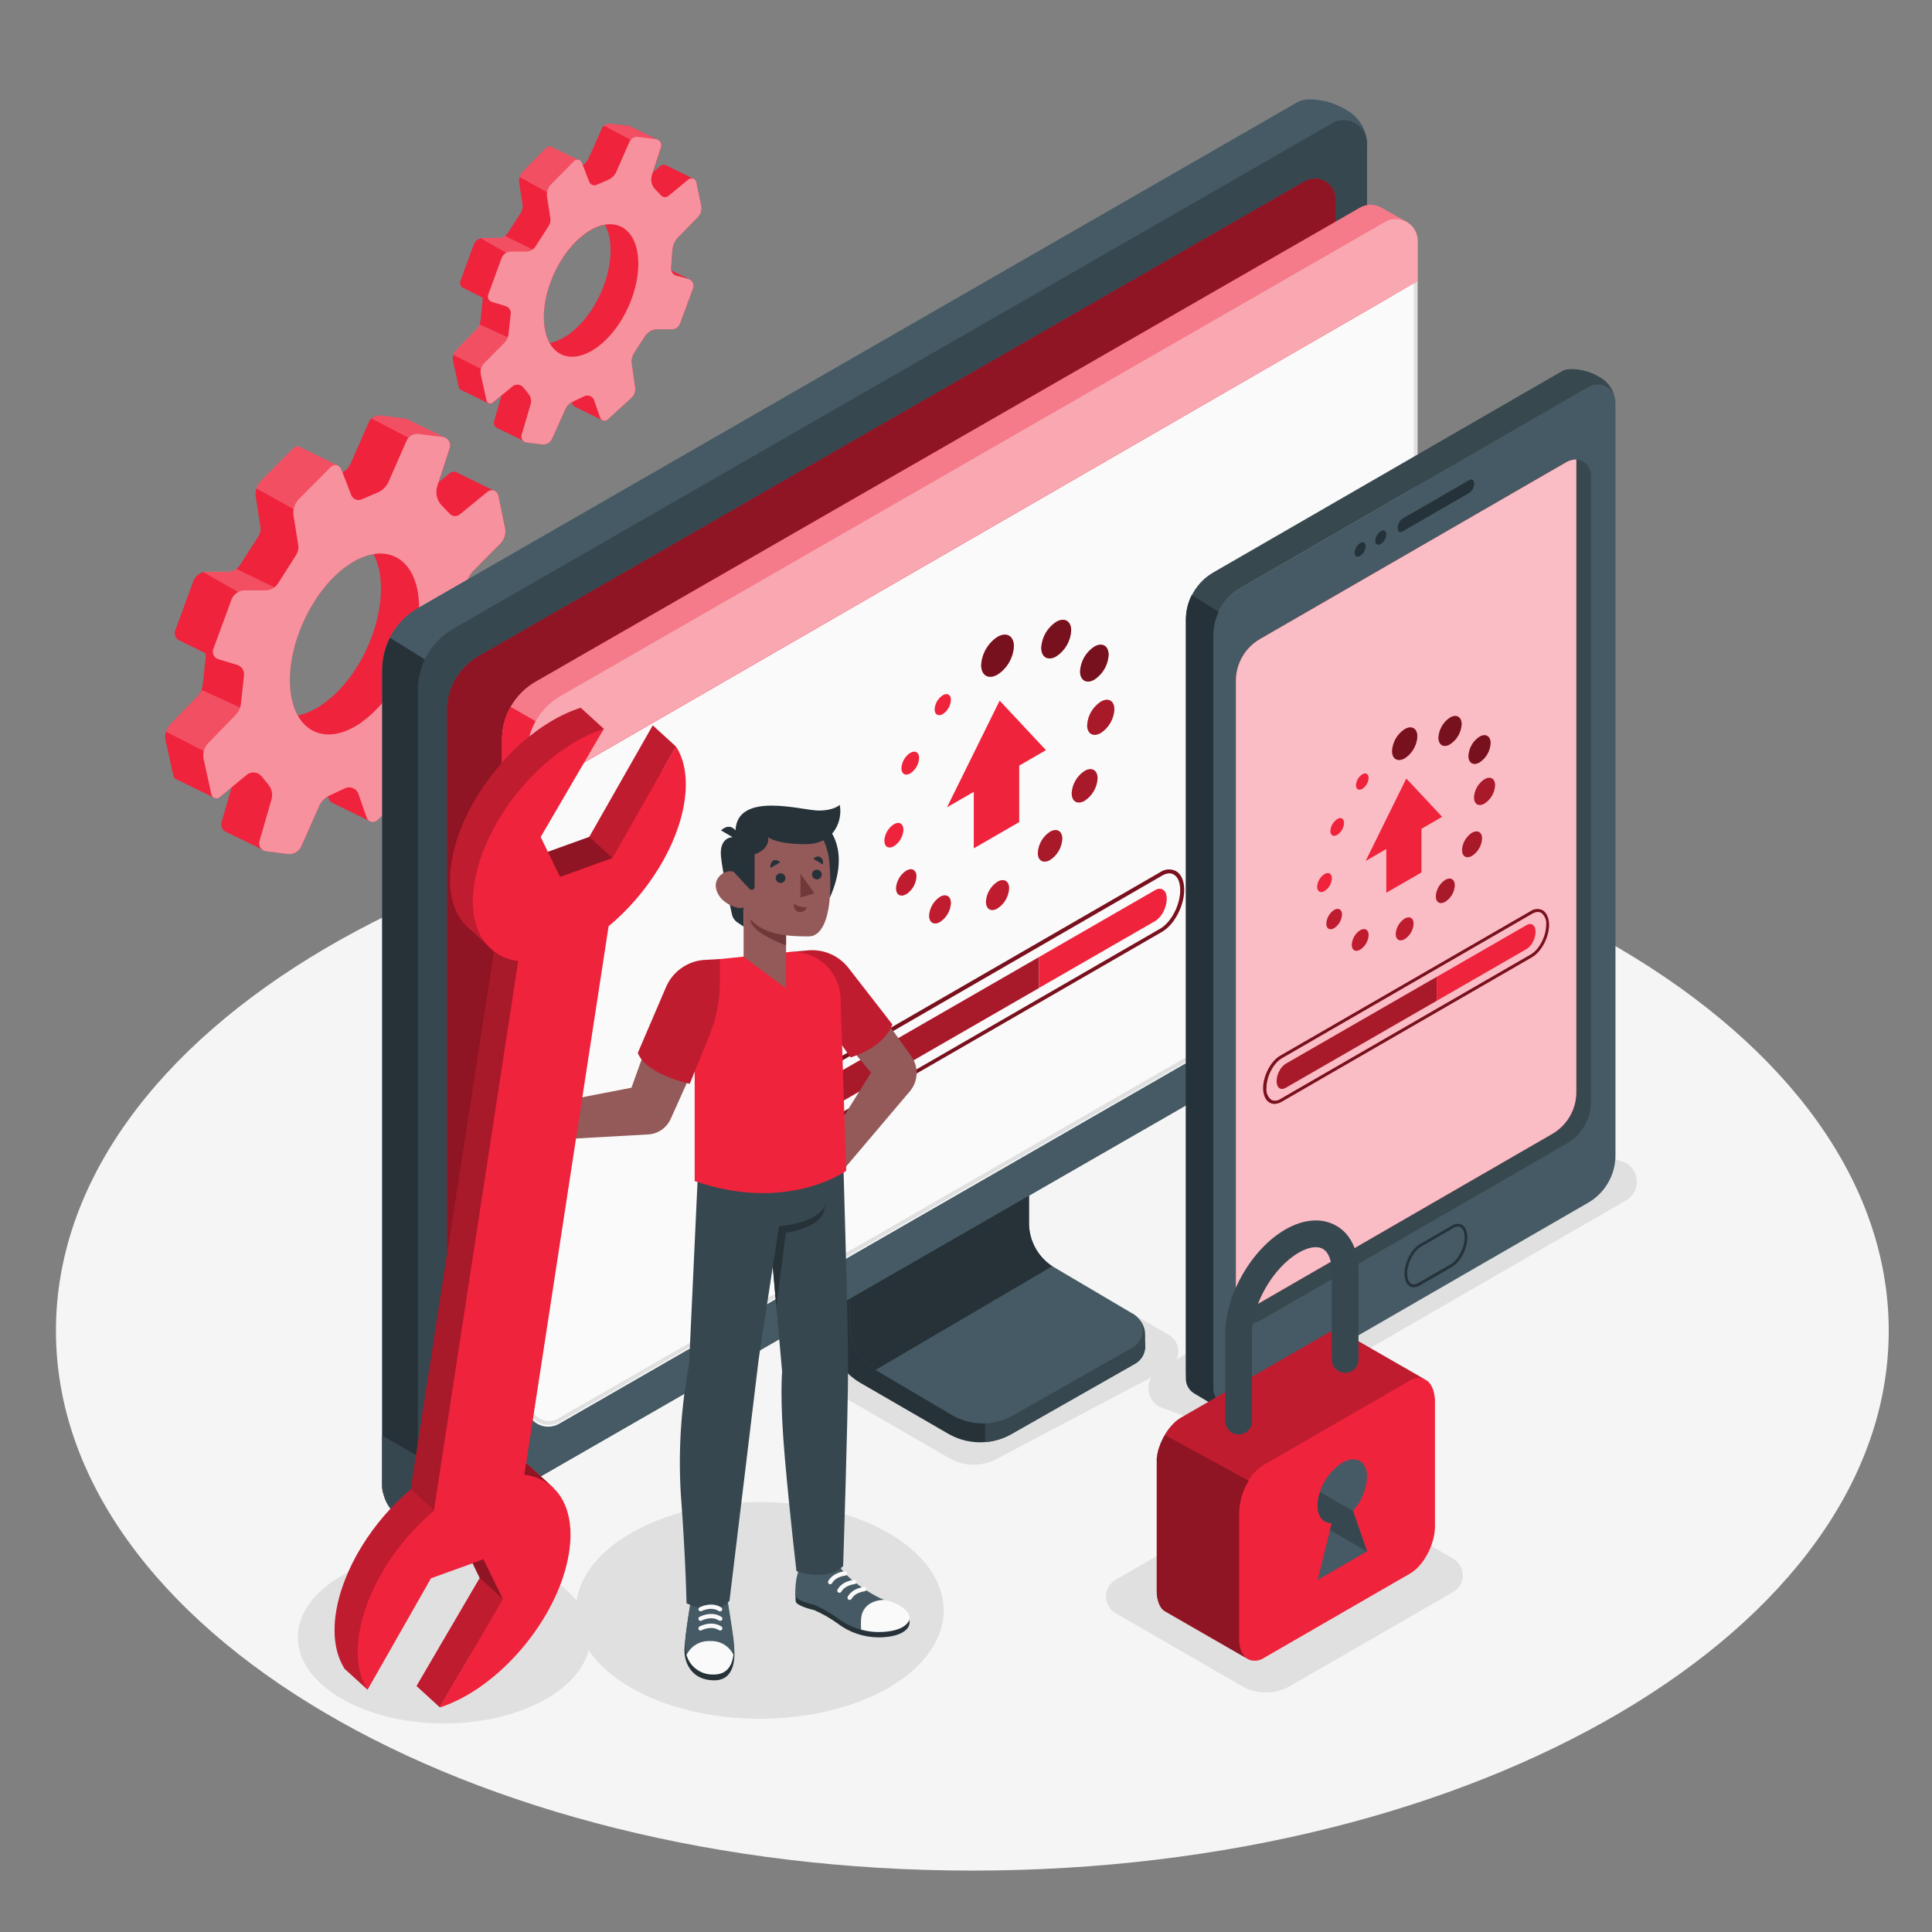 <svg width="116" height="116" viewBox="0 0 116 116" fill="none" xmlns="http://www.w3.org/2000/svg">
<rect x="0" y="0" width="116" height="116" fill="#808080" stroke="none"/>
<path d="M58.38 112.313C88.768 112.313 113.402 97.801 113.402 79.898C113.402 61.996 88.768 47.483 58.38 47.483C27.993 47.483 3.359 61.996 3.359 79.898C3.359 97.801 27.993 112.313 58.38 112.313Z" fill="#F5F5F5"/>
<path d="M45.617 103.196C51.715 103.196 56.658 100.283 56.658 96.69C56.658 93.098 51.715 90.185 45.617 90.185C39.519 90.185 34.576 93.098 34.576 96.69C34.576 100.283 39.519 103.196 45.617 103.196Z" fill="#E0E0E0"/>
<path d="M26.664 103.477C31.514 103.477 35.445 101.16 35.445 98.303C35.445 95.446 31.514 93.129 26.664 93.129C21.814 93.129 17.883 95.446 17.883 98.303C17.883 101.16 21.814 103.477 26.664 103.477Z" fill="#E0E0E0"/>
<path d="M97.635 72.073L74.873 85.2C74.377 85.486 73.815 85.636 73.242 85.636C72.67 85.636 72.107 85.486 71.611 85.2L69.6 84.464C69.403 84.351 69.24 84.188 69.126 83.991C69.013 83.795 68.953 83.572 68.953 83.345C68.953 83.118 69.013 82.895 69.126 82.698C69.24 82.502 69.403 82.339 69.6 82.225L92.361 69.099C92.857 68.813 93.42 68.662 93.992 68.662C94.565 68.662 95.127 68.813 95.623 69.099L97.632 69.834C97.829 69.947 97.992 70.11 98.106 70.307C98.22 70.503 98.28 70.726 98.28 70.953C98.28 71.18 98.221 71.403 98.108 71.6C97.994 71.796 97.831 71.959 97.635 72.073Z" fill="#E0E0E0"/>
<path d="M87.258 95.584L77.463 101.229C77.021 101.484 76.52 101.618 76.01 101.618C75.499 101.618 74.998 101.484 74.556 101.229L66.974 96.853C66.801 96.75 66.658 96.604 66.558 96.43C66.459 96.255 66.406 96.057 66.406 95.856C66.406 95.654 66.459 95.456 66.558 95.281C66.658 95.107 66.801 94.961 66.974 94.858L76.769 89.211C77.212 88.956 77.713 88.821 78.224 88.821C78.735 88.821 79.236 88.956 79.679 89.211L87.258 93.589C87.431 93.692 87.575 93.838 87.674 94.013C87.774 94.187 87.826 94.385 87.826 94.587C87.826 94.788 87.774 94.986 87.674 95.16C87.575 95.335 87.431 95.481 87.258 95.584Z" fill="#E0E0E0"/>
<path d="M70.177 82.142L59.916 87.557C59.474 87.811 58.973 87.945 58.463 87.945C57.953 87.945 57.451 87.811 57.009 87.557L49.427 83.179C49.254 83.076 49.111 82.93 49.011 82.755C48.912 82.58 48.859 82.382 48.859 82.181C48.859 81.98 48.912 81.782 49.011 81.607C49.111 81.432 49.254 81.286 49.427 81.184L59.689 75.769C60.131 75.513 60.632 75.379 61.142 75.379C61.653 75.379 62.154 75.513 62.596 75.769L70.177 80.147C70.351 80.249 70.494 80.395 70.594 80.57C70.693 80.745 70.746 80.943 70.746 81.144C70.746 81.345 70.693 81.543 70.594 81.718C70.494 81.893 70.351 82.039 70.177 82.142Z" fill="#E0E0E0"/>
<path d="M27.952 35.345C27.981 34.93 28.158 34.539 28.451 34.243L30.049 32.63C30.168 32.51 30.255 32.363 30.303 32.201C30.351 32.039 30.359 31.868 30.326 31.703L29.922 29.754C29.91 29.696 29.885 29.642 29.849 29.596C29.813 29.549 29.768 29.511 29.715 29.485L27.451 28.378L27.398 28.35C27.331 28.324 27.259 28.316 27.188 28.326C27.118 28.337 27.051 28.367 26.996 28.413L26.337 28.956L27.01 26.909C27.048 26.793 27.043 26.666 26.995 26.553C26.948 26.44 26.861 26.348 26.75 26.294L24.488 25.188C24.432 25.157 24.371 25.138 24.307 25.13L22.853 24.947C22.753 24.934 22.652 24.943 22.557 24.974C22.461 25.005 22.374 25.056 22.301 25.125C22.23 25.19 22.174 25.269 22.138 25.357L21.066 27.798C20.965 28.033 20.793 28.232 20.575 28.366L20.496 28.167C20.46 28.073 20.388 27.997 20.296 27.956L18.074 26.87L18.002 26.835C17.932 26.807 17.856 26.8 17.783 26.815C17.71 26.831 17.643 26.867 17.591 26.921L15.686 28.849C15.552 28.982 15.452 29.146 15.396 29.327C15.344 29.496 15.332 29.674 15.359 29.849L15.633 31.603C15.666 31.819 15.619 32.04 15.501 32.224L14.415 33.916C14.356 34.014 14.277 34.098 14.183 34.164C14.031 34.273 13.848 34.331 13.661 34.331H12.42C12.341 34.329 12.263 34.339 12.188 34.361C12.056 34.396 11.934 34.462 11.833 34.554C11.733 34.646 11.656 34.762 11.61 34.89L10.517 37.869C10.48 37.972 10.48 38.085 10.518 38.187C10.556 38.29 10.629 38.376 10.724 38.431L12.336 39.222C12.355 39.293 12.362 39.366 12.355 39.44L12.174 41.11C12.161 41.217 12.133 41.321 12.093 41.421C12.04 41.559 11.961 41.686 11.861 41.794L10.209 43.504C10.09 43.628 10.004 43.778 9.957 43.943C9.911 44.108 9.905 44.281 9.942 44.449L10.406 46.571C10.416 46.619 10.438 46.663 10.469 46.7C10.5 46.737 10.54 46.766 10.585 46.785L12.837 47.887C12.891 47.917 12.953 47.931 13.015 47.925C13.077 47.92 13.135 47.896 13.183 47.857L13.914 47.253L13.301 49.374C13.286 49.42 13.28 49.469 13.283 49.518C13.285 49.608 13.313 49.696 13.363 49.771C13.412 49.846 13.482 49.906 13.563 49.945L15.777 51.019C15.844 51.069 15.925 51.101 16.009 51.109L17.276 51.269C17.444 51.289 17.613 51.255 17.761 51.172C17.909 51.089 18.026 50.961 18.097 50.808L19.164 48.395C19.274 48.153 19.457 47.951 19.688 47.819L19.744 47.98C19.762 48.033 19.793 48.082 19.833 48.122C19.873 48.163 19.922 48.193 19.976 48.212L22.201 49.302C22.269 49.335 22.345 49.346 22.419 49.335C22.494 49.324 22.563 49.291 22.618 49.239L24.558 47.465C24.674 47.359 24.762 47.226 24.815 47.079C24.868 46.931 24.884 46.773 24.862 46.618L24.586 44.678C24.542 44.354 24.615 44.025 24.792 43.75L25.681 42.377C25.794 42.203 25.948 42.06 26.13 41.962C26.312 41.863 26.515 41.811 26.723 41.811H27.903C28.048 41.812 28.19 41.768 28.308 41.684C28.427 41.601 28.516 41.483 28.565 41.347L29.636 38.461C29.683 38.331 29.684 38.19 29.637 38.061C29.59 37.931 29.5 37.822 29.381 37.753L29.337 37.732L27.852 37.008C27.837 36.946 27.831 36.882 27.834 36.818L27.952 35.345ZM20.834 33.953C21.304 33.604 21.846 33.366 22.421 33.257C22.666 33.741 22.812 34.27 22.85 34.811C23.082 37.41 21.563 40.736 19.433 42.235C18.968 42.588 18.434 42.837 17.865 42.966C17.601 42.48 17.443 41.943 17.401 41.391C17.169 38.792 18.707 35.465 20.834 33.958V33.953Z" fill="#EF233C"/>
<path opacity="0.2" d="M14.681 42.6L12.229 45.091L9.967 43.931C10.012 43.772 10.095 43.625 10.208 43.504L11.867 41.797C11.967 41.688 12.046 41.562 12.099 41.423L14.681 42.6Z" fill="white"/>
<path opacity="0.2" d="M16.472 35.264L16.421 35.542H14.289L12.201 34.349C12.277 34.328 12.355 34.318 12.433 34.319H13.67C13.857 34.319 14.039 34.261 14.192 34.152L16.472 35.264Z" fill="white"/>
<path opacity="0.2" d="M20.296 27.956L19.337 28.9L17.632 30.568L15.389 29.327C15.444 29.146 15.544 28.982 15.679 28.849L17.588 26.912C17.64 26.858 17.707 26.822 17.78 26.806C17.853 26.791 17.929 26.798 17.999 26.826L18.071 26.861L20.296 27.956Z" fill="white"/>
<path opacity="0.2" d="M26.761 26.288H24.529L22.307 25.128C22.38 25.059 22.467 25.007 22.563 24.976C22.658 24.945 22.759 24.936 22.859 24.949L24.313 25.132C24.377 25.14 24.438 25.16 24.494 25.19L26.761 26.288Z" fill="white"/>
<path d="M28.451 34.243L30.049 32.63C30.168 32.51 30.255 32.363 30.303 32.201C30.351 32.039 30.359 31.868 30.325 31.702L29.922 29.754C29.908 29.686 29.878 29.623 29.833 29.57C29.788 29.518 29.73 29.478 29.665 29.454C29.6 29.431 29.53 29.425 29.462 29.437C29.394 29.448 29.33 29.478 29.277 29.522L27.608 30.886C27.522 30.957 27.412 30.994 27.3 30.987C27.188 30.981 27.083 30.932 27.005 30.851L26.527 30.355C26.379 30.201 26.276 30.01 26.228 29.802C26.181 29.593 26.191 29.376 26.258 29.174L27.003 26.902C27.027 26.831 27.035 26.755 27.026 26.68C27.017 26.605 26.991 26.534 26.951 26.47C26.911 26.406 26.857 26.352 26.793 26.312C26.73 26.271 26.658 26.246 26.583 26.236L25.128 26.053C24.981 26.036 24.832 26.066 24.703 26.139C24.575 26.212 24.472 26.324 24.412 26.459L23.335 28.914C23.204 29.214 22.964 29.452 22.662 29.58L21.695 29.988C21.581 30.034 21.453 30.032 21.34 29.984C21.227 29.936 21.137 29.845 21.092 29.73L20.486 28.167C20.463 28.107 20.426 28.054 20.377 28.013C20.328 27.971 20.27 27.943 20.208 27.93C20.145 27.917 20.08 27.919 20.019 27.938C19.958 27.956 19.902 27.989 19.857 28.035L17.95 29.96C17.821 30.09 17.724 30.248 17.668 30.422C17.611 30.596 17.597 30.782 17.625 30.962L17.906 32.712C17.94 32.928 17.893 33.149 17.774 33.333L16.691 35.032C16.609 35.159 16.497 35.264 16.364 35.337C16.232 35.409 16.083 35.447 15.932 35.447H14.698C14.523 35.447 14.353 35.501 14.21 35.601C14.067 35.701 13.957 35.842 13.897 36.006L12.805 38.976C12.783 39.035 12.774 39.097 12.778 39.16C12.781 39.223 12.798 39.284 12.826 39.34C12.854 39.396 12.893 39.446 12.941 39.487C12.988 39.527 13.044 39.558 13.104 39.577L14.236 39.92C14.368 39.96 14.482 40.045 14.557 40.16C14.633 40.276 14.666 40.414 14.651 40.551L14.47 42.221C14.447 42.483 14.335 42.73 14.152 42.92L12.496 44.625C12.377 44.748 12.29 44.899 12.243 45.064C12.196 45.23 12.191 45.404 12.227 45.571L12.691 47.694C12.703 47.746 12.727 47.793 12.763 47.832C12.798 47.872 12.843 47.901 12.893 47.918C12.943 47.935 12.996 47.94 13.048 47.931C13.1 47.921 13.149 47.899 13.19 47.866L14.814 46.523C14.878 46.469 14.952 46.43 15.032 46.406C15.112 46.381 15.196 46.373 15.279 46.381C15.362 46.389 15.442 46.414 15.516 46.453C15.589 46.493 15.654 46.546 15.707 46.611L16.12 47.117C16.22 47.239 16.288 47.383 16.32 47.537C16.351 47.692 16.345 47.851 16.301 48.003L15.579 50.499C15.56 50.566 15.555 50.637 15.565 50.706C15.576 50.776 15.601 50.842 15.64 50.901C15.678 50.959 15.729 51.008 15.789 51.045C15.849 51.082 15.916 51.105 15.985 51.114L17.252 51.274C17.424 51.298 17.6 51.266 17.752 51.182C17.904 51.098 18.025 50.966 18.096 50.808L19.164 48.395C19.286 48.121 19.501 47.9 19.771 47.771L20.716 47.328C20.79 47.292 20.871 47.273 20.953 47.271C21.035 47.27 21.116 47.285 21.192 47.317C21.268 47.348 21.336 47.396 21.392 47.456C21.449 47.515 21.491 47.586 21.518 47.664L22.02 49.102C22.041 49.162 22.076 49.216 22.123 49.258C22.17 49.301 22.226 49.331 22.288 49.347C22.349 49.362 22.413 49.362 22.474 49.346C22.536 49.331 22.592 49.3 22.639 49.258L24.579 47.483C24.694 47.377 24.782 47.245 24.835 47.097C24.888 46.95 24.904 46.791 24.883 46.636L24.606 44.697C24.563 44.373 24.636 44.044 24.813 43.769L25.701 42.395C25.814 42.222 25.969 42.079 26.151 41.98C26.332 41.881 26.536 41.829 26.743 41.829H27.924C28.069 41.83 28.21 41.786 28.329 41.703C28.447 41.62 28.537 41.502 28.585 41.365L29.657 38.479C29.685 38.403 29.697 38.321 29.692 38.239C29.687 38.158 29.665 38.078 29.628 38.006C29.59 37.933 29.538 37.87 29.474 37.818C29.41 37.767 29.337 37.73 29.258 37.709L28.284 37.447C28.151 37.41 28.034 37.329 27.954 37.216C27.875 37.104 27.836 36.967 27.845 36.83L27.952 35.359C27.977 34.939 28.155 34.542 28.451 34.243ZM21.723 43.36C19.593 44.868 17.672 43.987 17.431 41.391C17.189 38.795 18.718 35.465 20.846 33.967C22.973 32.468 24.896 33.343 25.138 35.939C25.379 38.535 23.838 41.855 21.711 43.36H21.723Z" fill="#EF233C"/>
<path opacity="0.5" d="M28.451 34.243L30.049 32.63C30.168 32.51 30.255 32.363 30.303 32.201C30.351 32.039 30.359 31.868 30.325 31.702L29.922 29.754C29.908 29.686 29.878 29.623 29.833 29.57C29.788 29.518 29.73 29.478 29.665 29.454C29.6 29.431 29.53 29.425 29.462 29.437C29.394 29.448 29.33 29.478 29.277 29.522L27.608 30.886C27.522 30.957 27.412 30.994 27.3 30.987C27.188 30.981 27.083 30.932 27.005 30.851L26.527 30.355C26.379 30.201 26.276 30.01 26.228 29.802C26.181 29.593 26.191 29.376 26.258 29.174L27.003 26.902C27.027 26.831 27.035 26.755 27.026 26.68C27.017 26.605 26.991 26.534 26.951 26.47C26.911 26.406 26.857 26.352 26.793 26.312C26.73 26.271 26.658 26.246 26.583 26.236L25.128 26.053C24.981 26.036 24.832 26.066 24.703 26.139C24.575 26.212 24.472 26.324 24.412 26.459L23.335 28.914C23.204 29.214 22.964 29.452 22.662 29.58L21.695 29.988C21.581 30.034 21.453 30.032 21.34 29.984C21.227 29.936 21.137 29.845 21.092 29.73L20.486 28.167C20.463 28.107 20.426 28.054 20.377 28.013C20.328 27.971 20.27 27.943 20.208 27.93C20.145 27.917 20.08 27.919 20.019 27.938C19.958 27.956 19.902 27.989 19.857 28.035L17.95 29.96C17.821 30.09 17.724 30.248 17.668 30.422C17.611 30.596 17.597 30.782 17.625 30.962L17.906 32.712C17.94 32.928 17.893 33.149 17.774 33.333L16.691 35.032C16.609 35.159 16.497 35.264 16.364 35.337C16.232 35.409 16.083 35.447 15.932 35.447H14.698C14.523 35.447 14.353 35.501 14.21 35.601C14.067 35.701 13.957 35.842 13.897 36.006L12.805 38.976C12.783 39.035 12.774 39.097 12.778 39.16C12.781 39.223 12.798 39.284 12.826 39.34C12.854 39.396 12.893 39.446 12.941 39.487C12.988 39.527 13.044 39.558 13.104 39.577L14.236 39.92C14.368 39.96 14.482 40.045 14.557 40.16C14.633 40.276 14.666 40.414 14.651 40.551L14.47 42.221C14.447 42.483 14.335 42.73 14.152 42.92L12.496 44.625C12.377 44.748 12.29 44.899 12.243 45.064C12.196 45.23 12.191 45.404 12.227 45.571L12.691 47.694C12.703 47.746 12.727 47.793 12.763 47.832C12.798 47.872 12.843 47.901 12.893 47.918C12.943 47.935 12.996 47.94 13.048 47.931C13.1 47.921 13.149 47.899 13.19 47.866L14.814 46.523C14.878 46.469 14.952 46.43 15.032 46.406C15.112 46.381 15.196 46.373 15.279 46.381C15.362 46.389 15.442 46.414 15.516 46.453C15.589 46.493 15.654 46.546 15.707 46.611L16.12 47.117C16.22 47.239 16.288 47.383 16.32 47.537C16.351 47.692 16.345 47.851 16.301 48.003L15.579 50.499C15.56 50.566 15.555 50.637 15.565 50.706C15.576 50.776 15.601 50.842 15.64 50.901C15.678 50.959 15.729 51.008 15.789 51.045C15.849 51.082 15.916 51.105 15.985 51.114L17.252 51.274C17.424 51.298 17.6 51.266 17.752 51.182C17.904 51.098 18.025 50.966 18.096 50.808L19.164 48.395C19.286 48.121 19.501 47.9 19.771 47.771L20.716 47.328C20.79 47.292 20.871 47.273 20.953 47.271C21.035 47.27 21.116 47.285 21.192 47.317C21.268 47.348 21.336 47.396 21.392 47.456C21.449 47.515 21.491 47.586 21.518 47.664L22.02 49.102C22.041 49.162 22.076 49.216 22.123 49.258C22.17 49.301 22.226 49.331 22.288 49.347C22.349 49.362 22.413 49.362 22.474 49.346C22.536 49.331 22.592 49.3 22.639 49.258L24.579 47.483C24.694 47.377 24.782 47.245 24.835 47.097C24.888 46.95 24.904 46.791 24.883 46.636L24.606 44.697C24.563 44.373 24.636 44.044 24.813 43.769L25.701 42.395C25.814 42.222 25.969 42.079 26.151 41.98C26.332 41.881 26.536 41.829 26.743 41.829H27.924C28.069 41.83 28.21 41.786 28.329 41.703C28.447 41.62 28.537 41.502 28.585 41.365L29.657 38.479C29.685 38.403 29.697 38.321 29.692 38.239C29.687 38.158 29.665 38.078 29.628 38.006C29.59 37.933 29.538 37.87 29.474 37.818C29.41 37.767 29.337 37.73 29.258 37.709L28.284 37.447C28.151 37.41 28.034 37.329 27.954 37.216C27.875 37.104 27.836 36.967 27.845 36.83L27.952 35.359C27.977 34.939 28.155 34.542 28.451 34.243ZM21.723 43.36C19.593 44.868 17.672 43.987 17.431 41.391C17.189 38.795 18.718 35.465 20.846 33.967C22.973 32.468 24.896 33.343 25.138 35.939C25.379 38.535 23.838 41.855 21.711 43.36H21.723Z" fill="white"/>
<path d="M40.369 15.026C40.39 14.723 40.519 14.437 40.733 14.221L41.893 13.04C41.98 12.952 42.045 12.844 42.08 12.725C42.115 12.606 42.12 12.48 42.095 12.358L41.801 10.934C41.792 10.892 41.773 10.852 41.747 10.818C41.721 10.784 41.688 10.756 41.65 10.737L39.996 9.927L39.954 9.908C39.906 9.889 39.854 9.883 39.803 9.89C39.752 9.898 39.704 9.92 39.664 9.952L39.209 10.347L39.701 8.85C39.729 8.765 39.725 8.673 39.69 8.59C39.655 8.507 39.591 8.44 39.511 8.4L37.857 7.593C37.815 7.571 37.771 7.556 37.724 7.549L36.657 7.424C36.584 7.414 36.51 7.421 36.44 7.443C36.369 7.466 36.305 7.503 36.251 7.554C36.201 7.6 36.161 7.656 36.133 7.718L35.339 9.512C35.264 9.683 35.139 9.828 34.98 9.927L34.922 9.781C34.909 9.747 34.89 9.715 34.865 9.689C34.84 9.663 34.809 9.642 34.776 9.628L33.152 8.834L33.101 8.809C33.05 8.789 32.994 8.784 32.941 8.796C32.888 8.807 32.839 8.834 32.801 8.874L31.409 10.282C31.315 10.376 31.245 10.492 31.204 10.619C31.164 10.746 31.155 10.881 31.177 11.013L31.377 12.296C31.403 12.457 31.368 12.622 31.279 12.76L30.486 13.996C30.425 14.087 30.342 14.162 30.245 14.212C30.147 14.262 30.039 14.287 29.929 14.284H29.027C28.899 14.283 28.774 14.322 28.67 14.396C28.565 14.469 28.485 14.572 28.442 14.692L27.644 16.871C27.616 16.946 27.616 17.029 27.643 17.104C27.671 17.179 27.725 17.242 27.795 17.281L28.969 17.864C28.983 17.915 28.987 17.968 28.983 18.021L28.85 19.256C28.843 19.336 28.822 19.414 28.79 19.488C28.75 19.59 28.69 19.683 28.614 19.761L27.4 21.01C27.317 21.097 27.255 21.203 27.219 21.318C27.182 21.442 27.177 21.574 27.205 21.701L27.549 23.253C27.557 23.288 27.573 23.32 27.596 23.347C27.618 23.374 27.646 23.396 27.679 23.411L29.326 24.218C29.366 24.239 29.411 24.248 29.456 24.244C29.501 24.24 29.544 24.223 29.579 24.195L30.112 23.754L29.665 25.288C29.653 25.322 29.648 25.358 29.651 25.394C29.652 25.46 29.672 25.524 29.708 25.579C29.744 25.634 29.795 25.678 29.855 25.705L31.458 26.485C31.508 26.52 31.565 26.543 31.625 26.552L32.553 26.668C32.677 26.683 32.803 26.658 32.912 26.597C33.021 26.535 33.107 26.441 33.159 26.327L33.947 24.566C34.031 24.39 34.167 24.245 34.337 24.151L34.379 24.267C34.392 24.306 34.414 24.343 34.443 24.372C34.472 24.401 34.509 24.424 34.548 24.436L36.172 25.234C36.222 25.258 36.278 25.267 36.333 25.259C36.387 25.25 36.438 25.226 36.478 25.188L37.896 23.891C37.982 23.814 38.048 23.718 38.089 23.61C38.129 23.502 38.143 23.386 38.128 23.272L37.926 21.854C37.892 21.611 37.946 21.364 38.079 21.158L38.729 20.184C38.811 20.056 38.924 19.951 39.058 19.879C39.191 19.806 39.34 19.768 39.492 19.768H40.355C40.461 19.766 40.563 19.731 40.648 19.669C40.734 19.607 40.798 19.52 40.833 19.42L41.615 17.309C41.65 17.215 41.651 17.111 41.617 17.017C41.583 16.922 41.516 16.842 41.429 16.792C41.419 16.785 41.408 16.78 41.397 16.776L40.311 16.24C40.299 16.194 40.295 16.147 40.3 16.1L40.369 15.026ZM35.17 14.012C35.513 13.755 35.909 13.58 36.33 13.5C36.51 13.854 36.617 14.242 36.643 14.639C36.819 16.539 35.701 18.97 34.145 20.075C33.805 20.328 33.416 20.507 33.003 20.601C32.813 20.242 32.7 19.847 32.671 19.441C32.495 17.548 33.613 15.114 35.17 14.012Z" fill="#EF233C"/>
<path opacity="0.2" d="M30.669 20.332L28.875 22.156L27.219 21.302C27.255 21.187 27.317 21.081 27.4 20.994L28.613 19.745C28.69 19.667 28.75 19.574 28.789 19.472L30.669 20.332Z" fill="white"/>
<path opacity="0.2" d="M31.972 14.973L31.935 15.177H30.392L28.863 14.305C28.916 14.291 28.971 14.284 29.026 14.284H29.928C30.066 14.284 30.201 14.241 30.313 14.161L31.972 14.973Z" fill="white"/>
<path opacity="0.2" d="M34.775 9.621L34.079 10.317L32.838 11.537L31.195 10.63C31.238 10.498 31.311 10.378 31.409 10.28L32.801 8.872C32.839 8.832 32.887 8.805 32.941 8.794C32.994 8.782 33.049 8.787 33.1 8.807L33.151 8.832L34.775 9.621Z" fill="white"/>
<path opacity="0.2" d="M39.504 8.401H37.88L36.256 7.544C36.31 7.497 36.374 7.461 36.443 7.44C36.513 7.419 36.586 7.414 36.657 7.424L37.72 7.556C37.766 7.563 37.811 7.578 37.852 7.6L39.504 8.401Z" fill="white"/>
<path d="M40.74 14.221L41.9 13.04C41.987 12.952 42.051 12.844 42.086 12.725C42.121 12.606 42.127 12.48 42.102 12.358L41.807 10.934C41.796 10.886 41.773 10.842 41.74 10.806C41.707 10.769 41.666 10.742 41.62 10.725C41.574 10.708 41.525 10.704 41.476 10.711C41.428 10.718 41.382 10.737 41.343 10.767L40.137 11.764C40.074 11.817 39.994 11.844 39.912 11.839C39.831 11.834 39.754 11.798 39.698 11.739L39.341 11.368C39.232 11.255 39.156 11.115 39.121 10.963C39.087 10.81 39.094 10.651 39.144 10.502L39.689 8.841C39.706 8.789 39.711 8.733 39.705 8.679C39.698 8.624 39.679 8.571 39.65 8.525C39.62 8.478 39.581 8.439 39.534 8.409C39.487 8.38 39.435 8.361 39.38 8.354L38.318 8.22C38.21 8.205 38.1 8.227 38.006 8.28C37.911 8.334 37.837 8.417 37.793 8.517L37.005 10.315C36.909 10.533 36.733 10.707 36.513 10.799L35.817 11.099C35.776 11.116 35.731 11.125 35.687 11.125C35.642 11.124 35.598 11.115 35.557 11.098C35.516 11.08 35.478 11.055 35.447 11.023C35.416 10.991 35.392 10.952 35.376 10.911L34.933 9.767C34.916 9.723 34.889 9.683 34.853 9.652C34.817 9.622 34.774 9.6 34.728 9.591C34.681 9.581 34.633 9.583 34.588 9.597C34.543 9.611 34.502 9.636 34.469 9.67L33.077 11.078C32.984 11.173 32.914 11.29 32.874 11.417C32.834 11.544 32.824 11.679 32.845 11.811L33.044 13.094C33.071 13.255 33.036 13.421 32.947 13.558L32.156 14.797C32.095 14.89 32.013 14.966 31.916 15.019C31.819 15.072 31.71 15.1 31.599 15.101H30.697C30.569 15.1 30.444 15.139 30.34 15.212C30.235 15.285 30.155 15.389 30.112 15.509L29.314 17.688C29.298 17.73 29.291 17.776 29.293 17.822C29.296 17.868 29.308 17.913 29.328 17.954C29.349 17.995 29.377 18.031 29.412 18.061C29.447 18.09 29.488 18.113 29.532 18.126L30.36 18.379C30.457 18.408 30.541 18.47 30.597 18.555C30.653 18.64 30.676 18.742 30.664 18.843L30.529 20.066C30.511 20.254 30.429 20.43 30.297 20.567L29.068 21.808C28.979 21.898 28.915 22.009 28.88 22.131C28.846 22.252 28.842 22.381 28.871 22.504L29.214 24.056C29.224 24.093 29.242 24.126 29.268 24.154C29.294 24.182 29.327 24.203 29.363 24.216C29.399 24.228 29.437 24.231 29.475 24.225C29.512 24.219 29.548 24.204 29.578 24.181L30.768 23.2C30.816 23.161 30.87 23.132 30.928 23.114C30.987 23.096 31.048 23.09 31.109 23.096C31.17 23.102 31.229 23.12 31.283 23.149C31.337 23.178 31.384 23.217 31.423 23.265L31.724 23.634C31.797 23.723 31.848 23.829 31.871 23.942C31.894 24.055 31.889 24.172 31.857 24.283L31.321 26.104C31.304 26.154 31.299 26.208 31.305 26.26C31.312 26.312 31.33 26.363 31.359 26.407C31.387 26.451 31.425 26.489 31.47 26.517C31.515 26.545 31.565 26.562 31.617 26.568L32.545 26.684C32.67 26.7 32.795 26.674 32.904 26.613C33.013 26.552 33.1 26.457 33.151 26.343L33.94 24.582C34.028 24.38 34.186 24.215 34.385 24.119L35.081 23.791C35.135 23.765 35.193 23.75 35.252 23.748C35.312 23.746 35.371 23.756 35.426 23.778C35.481 23.8 35.531 23.833 35.573 23.875C35.615 23.917 35.647 23.968 35.668 24.023L36.035 25.077C36.05 25.12 36.076 25.16 36.11 25.191C36.144 25.223 36.185 25.245 36.23 25.256C36.275 25.267 36.322 25.267 36.367 25.256C36.412 25.244 36.453 25.222 36.487 25.19L37.905 23.893C37.991 23.817 38.057 23.721 38.098 23.613C38.138 23.505 38.151 23.388 38.137 23.274L37.935 21.857C37.9 21.614 37.955 21.366 38.088 21.16L38.728 20.184C38.811 20.056 38.924 19.952 39.057 19.879C39.191 19.807 39.34 19.768 39.492 19.768H40.355C40.46 19.766 40.562 19.731 40.648 19.669C40.733 19.607 40.798 19.52 40.833 19.421L41.614 17.309C41.635 17.253 41.644 17.194 41.641 17.134C41.637 17.075 41.621 17.017 41.594 16.963C41.566 16.91 41.528 16.864 41.482 16.826C41.436 16.789 41.382 16.761 41.324 16.745L40.612 16.553C40.514 16.527 40.428 16.468 40.37 16.385C40.311 16.302 40.284 16.202 40.292 16.101L40.369 15.026C40.392 14.722 40.523 14.436 40.74 14.221ZM35.81 20.88C34.253 21.984 32.847 21.344 32.671 19.439C32.495 17.534 33.613 15.105 35.169 14.003C36.726 12.901 38.132 13.539 38.308 15.444C38.485 17.349 37.367 19.787 35.81 20.88Z" fill="#EF233C"/>
<path opacity="0.5" d="M40.74 14.221L41.9 13.04C41.987 12.952 42.051 12.844 42.086 12.725C42.121 12.606 42.127 12.48 42.102 12.358L41.807 10.934C41.796 10.886 41.773 10.842 41.74 10.806C41.707 10.769 41.666 10.742 41.62 10.725C41.574 10.708 41.525 10.704 41.476 10.711C41.428 10.718 41.382 10.737 41.343 10.767L40.137 11.764C40.074 11.817 39.994 11.844 39.912 11.839C39.831 11.834 39.754 11.798 39.698 11.739L39.341 11.368C39.232 11.255 39.156 11.115 39.121 10.963C39.087 10.81 39.094 10.651 39.144 10.502L39.689 8.841C39.706 8.789 39.711 8.733 39.705 8.679C39.698 8.624 39.679 8.571 39.65 8.525C39.62 8.478 39.581 8.439 39.534 8.409C39.487 8.38 39.435 8.361 39.38 8.354L38.318 8.22C38.21 8.205 38.1 8.227 38.006 8.28C37.911 8.334 37.837 8.417 37.793 8.517L37.005 10.315C36.909 10.533 36.733 10.707 36.513 10.799L35.817 11.099C35.776 11.116 35.731 11.125 35.687 11.125C35.642 11.124 35.598 11.115 35.557 11.098C35.516 11.08 35.478 11.055 35.447 11.023C35.416 10.991 35.392 10.952 35.376 10.911L34.933 9.767C34.916 9.723 34.889 9.683 34.853 9.652C34.817 9.622 34.774 9.6 34.728 9.591C34.681 9.581 34.633 9.583 34.588 9.597C34.543 9.611 34.502 9.636 34.469 9.67L33.077 11.078C32.984 11.173 32.914 11.29 32.874 11.417C32.834 11.544 32.824 11.679 32.845 11.811L33.044 13.094C33.071 13.255 33.036 13.421 32.947 13.558L32.156 14.797C32.095 14.89 32.013 14.966 31.916 15.019C31.819 15.072 31.71 15.1 31.599 15.101H30.697C30.569 15.1 30.444 15.139 30.34 15.212C30.235 15.285 30.155 15.389 30.112 15.509L29.314 17.688C29.298 17.73 29.291 17.776 29.293 17.822C29.296 17.868 29.308 17.913 29.328 17.954C29.349 17.995 29.377 18.031 29.412 18.061C29.447 18.09 29.488 18.113 29.532 18.126L30.36 18.379C30.457 18.408 30.541 18.47 30.597 18.555C30.653 18.64 30.676 18.742 30.664 18.843L30.529 20.066C30.511 20.254 30.429 20.43 30.297 20.567L29.068 21.808C28.979 21.898 28.915 22.009 28.88 22.131C28.846 22.252 28.842 22.381 28.871 22.504L29.214 24.056C29.224 24.093 29.242 24.126 29.268 24.154C29.294 24.182 29.327 24.203 29.363 24.216C29.399 24.228 29.437 24.231 29.475 24.225C29.512 24.219 29.548 24.204 29.578 24.181L30.768 23.2C30.816 23.161 30.87 23.132 30.928 23.114C30.987 23.096 31.048 23.09 31.109 23.096C31.17 23.102 31.229 23.12 31.283 23.149C31.337 23.178 31.384 23.217 31.423 23.265L31.724 23.634C31.797 23.723 31.848 23.829 31.871 23.942C31.894 24.055 31.889 24.172 31.857 24.283L31.321 26.104C31.304 26.154 31.299 26.208 31.305 26.26C31.312 26.312 31.33 26.363 31.359 26.407C31.387 26.451 31.425 26.489 31.47 26.517C31.515 26.545 31.565 26.562 31.617 26.568L32.545 26.684C32.67 26.7 32.795 26.674 32.904 26.613C33.013 26.552 33.1 26.457 33.151 26.343L33.94 24.582C34.028 24.38 34.186 24.215 34.385 24.119L35.081 23.791C35.135 23.765 35.193 23.75 35.252 23.748C35.312 23.746 35.371 23.756 35.426 23.778C35.481 23.8 35.531 23.833 35.573 23.875C35.615 23.917 35.647 23.968 35.668 24.023L36.035 25.077C36.05 25.12 36.076 25.16 36.11 25.191C36.144 25.223 36.185 25.245 36.23 25.256C36.275 25.267 36.322 25.267 36.367 25.256C36.412 25.244 36.453 25.222 36.487 25.19L37.905 23.893C37.991 23.817 38.057 23.721 38.098 23.613C38.138 23.505 38.151 23.388 38.137 23.274L37.935 21.857C37.9 21.614 37.955 21.366 38.088 21.16L38.728 20.184C38.811 20.056 38.924 19.952 39.057 19.879C39.191 19.807 39.34 19.768 39.492 19.768H40.355C40.46 19.766 40.562 19.731 40.648 19.669C40.733 19.607 40.798 19.52 40.833 19.421L41.614 17.309C41.635 17.253 41.644 17.194 41.641 17.134C41.637 17.075 41.621 17.017 41.594 16.963C41.566 16.91 41.528 16.864 41.482 16.826C41.436 16.789 41.382 16.761 41.324 16.745L40.612 16.553C40.514 16.527 40.428 16.468 40.37 16.385C40.311 16.302 40.284 16.202 40.292 16.101L40.369 15.026C40.392 14.722 40.523 14.436 40.74 14.221ZM35.81 20.88C34.253 21.984 32.847 21.344 32.671 19.439C32.495 17.534 33.613 15.105 35.169 14.003C36.726 12.901 38.132 13.539 38.308 15.444C38.485 17.349 37.367 19.787 35.81 20.88Z" fill="white"/>
<path d="M68.15 81.879L60.726 86.102C60.24 86.379 59.699 86.545 59.141 86.587C58.375 86.646 57.608 86.473 56.942 86.09L52.2 83.343L51.657 83.03C51.093 82.704 50.624 82.236 50.298 81.672C49.973 81.108 49.801 80.468 49.801 79.817V66.129L60.937 59.793V73.776C60.935 74.34 61.082 74.894 61.363 75.383C61.644 75.871 62.049 76.278 62.538 76.56L68.166 79.808C68.346 79.915 68.495 80.067 68.598 80.25C68.701 80.432 68.754 80.639 68.753 80.848C68.751 81.058 68.694 81.263 68.589 81.444C68.483 81.625 68.332 81.775 68.15 81.879Z" fill="#263238"/>
<path d="M59.147 86.587C59.704 86.545 60.245 86.379 60.731 86.102L68.155 81.879C68.34 81.775 68.494 81.623 68.601 81.44C68.708 81.256 68.764 81.048 68.764 80.835C68.764 80.623 68.708 80.415 68.601 80.231C68.494 80.048 68.34 79.896 68.155 79.791L64.311 77.571H59.147V86.587Z" fill="#37474F"/>
<path d="M68.019 78.88L68.225 79.045C68.391 79.177 68.525 79.345 68.618 79.536C68.71 79.727 68.757 79.937 68.756 80.149V80.845H68.012L68.019 78.88Z" fill="#37484F"/>
<path d="M61.782 60.853V73.43C61.782 73.975 61.926 74.51 62.199 74.982C62.472 75.454 62.864 75.845 63.336 76.117L68.018 78.88C68.196 78.981 68.344 79.128 68.447 79.305C68.55 79.482 68.604 79.683 68.604 79.888C68.604 80.093 68.55 80.294 68.447 80.471C68.344 80.648 68.196 80.795 68.018 80.896L67.487 81.198L60.831 84.981C60.272 85.299 59.64 85.466 58.998 85.464C58.355 85.462 57.724 85.291 57.167 84.97L52.558 82.249C52.088 81.978 51.698 81.588 51.426 81.119C51.154 80.65 51.01 80.118 51.008 79.576V66.985L61.782 60.853Z" fill="#455A64"/>
<path d="M61.782 73.43V60.853L51.008 66.985V79.576C51.008 80.12 51.151 80.655 51.423 81.126C51.695 81.597 52.086 81.988 52.558 82.26L63.174 76.029C62.745 75.745 62.393 75.359 62.15 74.905C61.907 74.452 61.78 73.945 61.782 73.43Z" fill="#263238"/>
<path d="M82.091 8.728C82.093 8.307 81.984 7.893 81.777 7.527C81.569 7.161 81.27 6.855 80.908 6.64L80.811 6.582C80.135 6.18 79.363 5.967 78.577 5.967C78.326 5.964 78.079 6.03 77.862 6.157L25.08 36.514C24.431 36.889 23.892 37.428 23.517 38.078C23.143 38.727 22.945 39.463 22.945 40.212V89.243C22.944 89.488 23.008 89.729 23.13 89.941C23.252 90.154 23.427 90.33 23.639 90.453C23.851 90.576 24.091 90.641 24.336 90.641C24.581 90.641 24.821 90.577 25.033 90.454L77.813 60.104C78.463 59.73 79.002 59.191 79.377 58.541C79.752 57.892 79.95 57.156 79.95 56.406V8.728H82.091Z" fill="#455A64"/>
<path d="M29.465 42.047V87.904L27.693 88.93L26.468 89.638V91.872C25.681 91.873 24.909 91.66 24.234 91.257L24.136 91.199C23.856 91.031 23.613 90.809 23.421 90.545C23.229 90.281 23.093 89.981 23.02 89.663C22.976 89.527 22.954 89.384 22.953 89.241V40.212C22.957 39.546 23.116 38.89 23.417 38.296L29.465 42.047Z" fill="#263238"/>
<path d="M27.685 88.93L26.46 89.638V91.872C25.674 91.873 24.901 91.66 24.226 91.257L24.128 91.199C23.848 91.032 23.605 90.809 23.413 90.545C23.221 90.281 23.085 89.981 23.013 89.663C22.969 89.527 22.946 89.384 22.945 89.241V86.195L27.685 88.93Z" fill="#37474F"/>
<path d="M79.956 61.336L27.174 91.686C26.962 91.809 26.721 91.873 26.477 91.873C26.232 91.873 25.991 91.808 25.779 91.685C25.568 91.562 25.392 91.385 25.27 91.173C25.149 90.961 25.085 90.72 25.086 90.475V41.444C25.086 40.694 25.284 39.958 25.659 39.309C26.034 38.66 26.573 38.121 27.223 37.746L79.993 7.396C80.205 7.274 80.446 7.209 80.691 7.209C80.936 7.21 81.176 7.275 81.388 7.397C81.6 7.52 81.775 7.697 81.897 7.909C82.019 8.121 82.082 8.362 82.081 8.607V57.638C82.082 58.386 81.886 59.122 81.513 59.771C81.141 60.42 80.603 60.96 79.956 61.336Z" fill="#37474F"/>
<path d="M25.078 87.425V90.48C25.077 90.725 25.141 90.966 25.262 91.178C25.384 91.39 25.56 91.567 25.772 91.69C25.983 91.812 26.224 91.877 26.469 91.878C26.714 91.878 26.954 91.814 27.166 91.691L79.958 61.336C80.607 60.961 81.146 60.422 81.52 59.773C81.895 59.124 82.092 58.388 82.092 57.638V54.52L25.078 87.425Z" fill="#455A64"/>
<path d="M79.031 10.723C78.79 10.721 78.551 10.777 78.335 10.885L28.722 39.403C28.149 39.733 27.673 40.209 27.342 40.782C27.011 41.355 26.836 42.005 26.836 42.667V81.845C26.835 82.014 26.87 82.181 26.938 82.336C27.007 82.496 27.11 82.64 27.238 82.757C27.367 82.875 27.519 82.964 27.684 83.018C27.85 83.073 28.025 83.092 28.198 83.074C28.371 83.056 28.539 83.001 28.69 82.914L78.293 54.397C78.867 54.066 79.343 53.59 79.674 53.017C80.005 52.444 80.18 51.794 80.18 51.132V11.955C80.18 11.642 80.061 11.341 79.848 11.112C79.635 10.884 79.343 10.744 79.031 10.723Z" fill="#EF233C"/>
<path opacity="0.4" d="M79.031 10.723C78.79 10.721 78.551 10.777 78.335 10.885L28.722 39.403C28.149 39.733 27.673 40.209 27.342 40.782C27.011 41.355 26.836 42.005 26.836 42.667V81.845C26.835 82.014 26.87 82.181 26.938 82.336C27.007 82.496 27.11 82.64 27.238 82.757C27.367 82.875 27.519 82.964 27.684 83.018C27.85 83.073 28.025 83.092 28.198 83.074C28.371 83.056 28.539 83.001 28.69 82.914L78.293 54.397C78.867 54.066 79.343 53.59 79.674 53.017C80.005 52.444 80.18 51.794 80.18 51.132V11.955C80.18 11.642 80.061 11.341 79.848 11.112C79.635 10.884 79.343 10.744 79.031 10.723Z" fill="black"/>
<path d="M31.646 84.68V47.75L30.145 46.882V83.39C30.145 83.578 30.187 83.763 30.266 83.933C30.344 84.103 30.459 84.255 30.601 84.377C30.743 84.499 30.91 84.59 31.09 84.642C31.271 84.694 31.46 84.707 31.646 84.68Z" fill="#E0E0E0"/>
<path d="M30.814 84.534L32.362 85.408V82.685L30.814 84.534Z" fill="#DFDFDF"/>
<path d="M85.073 14.567V53.543C85.073 54.247 84.888 54.938 84.536 55.547C84.184 56.155 83.678 56.661 83.068 57.012L33.569 85.485C33.37 85.6 33.144 85.661 32.913 85.661C32.683 85.662 32.457 85.601 32.258 85.486C32.058 85.371 31.892 85.206 31.777 85.006C31.662 84.807 31.602 84.581 31.602 84.35V45.374C31.601 44.672 31.787 43.981 32.139 43.372C32.49 42.764 32.997 42.259 33.606 41.908L83.106 13.43C83.305 13.316 83.531 13.256 83.761 13.256C83.992 13.256 84.218 13.317 84.417 13.432C84.616 13.547 84.781 13.713 84.897 13.912C85.012 14.111 85.073 14.337 85.073 14.567Z" fill="#FAFAFA"/>
<path d="M83.802 13.377C84.088 13.377 84.364 13.491 84.567 13.694C84.77 13.896 84.884 14.171 84.885 14.458V53.434C84.884 54.096 84.709 54.746 84.377 55.32C84.046 55.893 83.57 56.369 82.996 56.701L33.497 85.176C33.333 85.273 33.147 85.325 32.957 85.326C32.767 85.327 32.58 85.278 32.415 85.184C32.25 85.09 32.113 84.954 32.018 84.789C31.923 84.625 31.873 84.438 31.873 84.248V45.272C31.872 44.608 32.046 43.954 32.378 43.378C32.71 42.802 33.188 42.324 33.764 41.992L83.266 13.523C83.428 13.427 83.613 13.377 83.802 13.377ZM83.802 13.145C83.573 13.146 83.348 13.206 83.15 13.321L33.641 41.788C33.032 42.139 32.526 42.644 32.175 43.252C31.823 43.861 31.639 44.551 31.639 45.254V84.241C31.639 84.59 31.777 84.924 32.023 85.17C32.27 85.416 32.603 85.555 32.952 85.555C33.182 85.554 33.408 85.493 33.606 85.376L83.112 56.912C83.722 56.56 84.228 56.055 84.579 55.446C84.931 54.837 85.117 54.147 85.117 53.443V14.467C85.116 14.119 84.978 13.785 84.731 13.539C84.484 13.293 84.15 13.154 83.802 13.154V13.145Z" fill="#E0E0E0"/>
<path d="M82.996 12.498C82.796 12.37 82.563 12.299 82.325 12.295C82.087 12.29 81.852 12.352 81.646 12.472L32.147 40.936C31.536 41.289 31.029 41.796 30.678 42.407C30.326 43.018 30.142 43.711 30.145 44.416V46.894L31.646 47.762L83.614 17.748V14.21L84.486 13.338L82.996 12.495V12.498Z" fill="#EF233C"/>
<path opacity="0.4" d="M82.996 12.498C82.796 12.37 82.563 12.299 82.325 12.295C82.087 12.29 81.852 12.352 81.646 12.472L32.147 40.936C31.536 41.289 31.029 41.796 30.678 42.407C30.326 43.018 30.142 43.711 30.145 44.416V46.894L31.646 47.762L83.614 17.748V14.21L84.486 13.338L82.996 12.495V12.498Z" fill="white"/>
<path d="M85.116 14.458V16.88L31.645 47.75V45.254C31.644 44.551 31.828 43.862 32.178 43.253C32.528 42.645 33.032 42.139 33.64 41.788L83.148 13.321C83.348 13.206 83.574 13.146 83.804 13.146C84.034 13.147 84.26 13.207 84.46 13.323C84.659 13.438 84.825 13.603 84.94 13.803C85.055 14.002 85.116 14.228 85.116 14.458Z" fill="#EF233C"/>
<path opacity="0.6" d="M85.116 14.458V16.88L31.645 47.75V45.254C31.644 44.551 31.828 43.862 32.178 43.253C32.528 42.645 33.032 42.139 33.64 41.788L83.148 13.321C83.348 13.206 83.574 13.146 83.804 13.146C84.034 13.147 84.26 13.207 84.46 13.323C84.659 13.438 84.825 13.603 84.94 13.803C85.055 14.002 85.116 14.228 85.116 14.458Z" fill="white"/>
<path d="M30.66 42.442C30.322 43.041 30.144 43.717 30.145 44.405V46.882L31.646 47.75V45.254C31.645 44.57 31.821 43.897 32.156 43.3L30.66 42.442Z" fill="#EF233C"/>
<path d="M49.785 67.326C49.651 67.327 49.519 67.292 49.402 67.224C49.089 67.043 48.908 66.635 48.908 66.101C48.908 65.136 49.502 64.013 50.231 63.587L69.663 52.369C69.799 52.275 69.959 52.219 70.125 52.207C70.29 52.195 70.456 52.228 70.605 52.302C70.92 52.483 71.099 52.891 71.099 53.425C71.099 54.39 70.507 55.513 69.779 55.94L50.344 67.159C50.175 67.262 49.983 67.319 49.785 67.326ZM70.222 52.432C70.065 52.437 69.912 52.483 69.779 52.567L50.344 63.8C49.678 64.183 49.138 65.222 49.138 66.12C49.138 66.568 49.277 66.904 49.516 67.048C49.63 67.101 49.756 67.122 49.881 67.11C50.006 67.099 50.126 67.054 50.228 66.981L69.661 55.761C70.324 55.378 70.865 54.339 70.865 53.441C70.865 52.993 70.728 52.657 70.487 52.513C70.407 52.463 70.316 52.435 70.222 52.432Z" fill="#EF233C"/>
<path opacity="0.5" d="M49.785 67.326C49.651 67.327 49.519 67.292 49.402 67.224C49.089 67.043 48.908 66.635 48.908 66.101C48.908 65.136 49.502 64.013 50.231 63.587L69.663 52.369C69.799 52.275 69.959 52.219 70.125 52.207C70.29 52.195 70.456 52.228 70.605 52.302C70.92 52.483 71.099 52.891 71.099 53.425C71.099 54.39 70.507 55.513 69.779 55.94L50.344 67.159C50.175 67.262 49.983 67.319 49.785 67.326ZM70.222 52.432C70.065 52.437 69.912 52.483 69.779 52.567L50.344 63.8C49.678 64.183 49.138 65.222 49.138 66.12C49.138 66.568 49.277 66.904 49.516 67.048C49.63 67.101 49.756 67.122 49.881 67.11C50.006 67.099 50.126 67.054 50.228 66.981L69.661 55.761C70.324 55.378 70.865 54.339 70.865 53.441C70.865 52.993 70.728 52.657 70.487 52.513C70.407 52.463 70.316 52.435 70.222 52.432Z" fill="black"/>
<path d="M50.653 64.22C50.441 64.357 50.271 64.549 50.162 64.777C50.032 65.015 49.961 65.281 49.955 65.552C49.955 66.067 50.268 66.303 50.651 66.081L62.381 59.322V57.466L50.653 64.22Z" fill="#EF233C"/>
<path opacity="0.3" d="M50.653 64.22C50.441 64.357 50.271 64.549 50.162 64.777C50.032 65.015 49.961 65.281 49.955 65.552C49.955 66.067 50.268 66.303 50.651 66.081L62.381 59.322V57.466L50.653 64.22Z" fill="black"/>
<path d="M69.354 53.446L62.383 57.462V59.318L69.354 55.304C69.567 55.166 69.738 54.973 69.849 54.745C69.977 54.506 70.047 54.241 70.053 53.97C70.064 53.46 69.74 53.223 69.354 53.446Z" fill="#EF233C"/>
<path d="M60.875 38.804C60.856 39.144 60.758 39.475 60.587 39.77C60.417 40.066 60.179 40.316 59.894 40.502C59.353 40.815 58.912 40.56 58.912 39.936C58.931 39.596 59.029 39.265 59.2 38.97C59.37 38.675 59.608 38.424 59.894 38.238C60.436 37.925 60.875 38.178 60.875 38.804Z" fill="#EF233C"/>
<path d="M64.316 37.855C64.299 38.167 64.209 38.47 64.053 38.741C63.897 39.011 63.679 39.241 63.418 39.412C62.921 39.7 62.518 39.465 62.518 38.892C62.535 38.58 62.626 38.277 62.782 38.006C62.938 37.736 63.156 37.506 63.418 37.335C63.914 37.05 64.316 37.282 64.316 37.855Z" fill="#EF233C"/>
<path d="M66.564 39.319C66.548 39.617 66.462 39.907 66.313 40.165C66.164 40.424 65.956 40.643 65.706 40.806C65.242 41.08 64.848 40.857 64.848 40.31C64.864 40.012 64.95 39.722 65.099 39.464C65.248 39.205 65.456 38.986 65.706 38.823C66.179 38.549 66.564 38.772 66.564 39.319Z" fill="#EF233C"/>
<path opacity="0.5" d="M60.875 38.804C60.856 39.144 60.758 39.475 60.587 39.77C60.417 40.066 60.179 40.316 59.894 40.502C59.353 40.815 58.912 40.56 58.912 39.936C58.931 39.596 59.029 39.265 59.2 38.97C59.37 38.675 59.608 38.424 59.894 38.238C60.436 37.925 60.875 38.178 60.875 38.804Z" fill="black"/>
<path opacity="0.5" d="M64.316 37.855C64.299 38.167 64.209 38.47 64.053 38.741C63.897 39.011 63.679 39.241 63.418 39.412C62.921 39.7 62.518 39.465 62.518 38.892C62.535 38.58 62.626 38.277 62.782 38.006C62.938 37.736 63.156 37.506 63.418 37.335C63.914 37.05 64.316 37.282 64.316 37.855Z" fill="black"/>
<path opacity="0.5" d="M66.564 39.319C66.548 39.617 66.462 39.907 66.313 40.165C66.164 40.424 65.956 40.643 65.706 40.806C65.242 41.08 64.848 40.857 64.848 40.31C64.864 40.012 64.95 39.722 65.099 39.464C65.248 39.205 65.456 38.986 65.706 38.823C66.179 38.549 66.564 38.772 66.564 39.319Z" fill="black"/>
<path d="M66.909 42.595C66.894 42.878 66.812 43.154 66.67 43.4C66.528 43.646 66.33 43.855 66.092 44.01C65.64 44.27 65.273 44.059 65.273 43.546C65.289 43.262 65.371 42.986 65.513 42.74C65.656 42.494 65.854 42.285 66.092 42.131C66.543 41.862 66.909 42.073 66.909 42.595Z" fill="#EF233C"/>
<path d="M65.9 46.734C65.885 47.003 65.807 47.266 65.672 47.499C65.537 47.733 65.349 47.932 65.123 48.079C64.694 48.325 64.346 48.126 64.346 47.629C64.36 47.36 64.438 47.098 64.573 46.864C64.708 46.631 64.897 46.433 65.123 46.286C65.552 46.038 65.9 46.24 65.9 46.734Z" fill="#EF233C"/>
<path d="M63.783 50.362C63.77 50.617 63.696 50.866 63.568 51.087C63.44 51.309 63.262 51.496 63.048 51.636C62.642 51.868 62.312 51.68 62.312 51.211C62.326 50.956 62.4 50.708 62.528 50.486C62.656 50.265 62.834 50.077 63.048 49.938C63.454 49.703 63.783 49.894 63.783 50.362Z" fill="#EF233C"/>
<path opacity="0.3" d="M66.909 42.595C66.894 42.878 66.812 43.154 66.67 43.4C66.528 43.646 66.33 43.855 66.092 44.01C65.64 44.27 65.273 44.059 65.273 43.546C65.289 43.262 65.371 42.986 65.513 42.74C65.656 42.494 65.854 42.285 66.092 42.131C66.543 41.862 66.909 42.073 66.909 42.595Z" fill="black"/>
<path opacity="0.3" d="M65.9 46.734C65.885 47.003 65.807 47.266 65.672 47.499C65.537 47.733 65.349 47.932 65.123 48.079C64.694 48.325 64.346 48.126 64.346 47.629C64.36 47.36 64.438 47.098 64.573 46.864C64.708 46.631 64.897 46.433 65.123 46.286C65.552 46.038 65.9 46.24 65.9 46.734Z" fill="black"/>
<path opacity="0.3" d="M63.783 50.362C63.77 50.617 63.696 50.866 63.568 51.087C63.44 51.309 63.262 51.496 63.048 51.636C62.642 51.868 62.312 51.68 62.312 51.211C62.326 50.956 62.4 50.708 62.528 50.486C62.656 50.265 62.834 50.077 63.048 49.938C63.454 49.703 63.783 49.894 63.783 50.362Z" fill="black"/>
<path d="M60.589 53.339C60.576 53.58 60.506 53.815 60.385 54.024C60.264 54.233 60.096 54.411 59.893 54.543C59.511 54.775 59.197 54.585 59.197 54.142C59.211 53.901 59.281 53.666 59.402 53.457C59.523 53.248 59.691 53.07 59.893 52.938C60.278 52.717 60.589 52.896 60.589 53.339Z" fill="#EF233C"/>
<path d="M57.094 54.225C57.081 54.452 57.016 54.673 56.902 54.87C56.788 55.067 56.63 55.234 56.439 55.358C56.08 55.566 55.785 55.397 55.785 54.979C55.798 54.753 55.864 54.532 55.978 54.336C56.091 54.139 56.249 53.972 56.439 53.847C56.801 53.638 57.094 53.808 57.094 54.225Z" fill="#EF233C"/>
<path d="M55.026 52.627C55.015 52.84 54.954 53.047 54.847 53.231C54.741 53.416 54.592 53.573 54.414 53.689C54.075 53.884 53.799 53.726 53.799 53.334C53.811 53.122 53.873 52.915 53.98 52.731C54.086 52.546 54.235 52.39 54.414 52.274C54.752 52.077 55.026 52.237 55.026 52.627Z" fill="#EF233C"/>
<path opacity="0.2" d="M60.589 53.339C60.576 53.58 60.506 53.815 60.385 54.024C60.264 54.233 60.096 54.411 59.893 54.543C59.511 54.775 59.197 54.585 59.197 54.142C59.211 53.901 59.281 53.666 59.402 53.457C59.523 53.248 59.691 53.07 59.893 52.938C60.278 52.717 60.589 52.896 60.589 53.339Z" fill="black"/>
<path opacity="0.2" d="M57.094 54.225C57.081 54.452 57.016 54.673 56.902 54.87C56.788 55.067 56.63 55.234 56.439 55.358C56.08 55.566 55.785 55.397 55.785 54.979C55.798 54.753 55.864 54.532 55.978 54.336C56.091 54.139 56.249 53.972 56.439 53.847C56.801 53.638 57.094 53.808 57.094 54.225Z" fill="black"/>
<path opacity="0.2" d="M55.026 52.627C55.015 52.84 54.954 53.047 54.847 53.231C54.741 53.416 54.592 53.573 54.414 53.689C54.075 53.884 53.799 53.726 53.799 53.334C53.811 53.122 53.873 52.915 53.98 52.731C54.086 52.546 54.235 52.39 54.414 52.274C54.752 52.077 55.026 52.237 55.026 52.627Z" fill="black"/>
<path d="M54.244 49.817C54.233 50.016 54.175 50.209 54.076 50.381C53.976 50.553 53.837 50.699 53.671 50.808C53.355 50.991 53.098 50.843 53.098 50.478C53.108 50.28 53.166 50.087 53.265 49.914C53.365 49.742 53.504 49.596 53.671 49.488C53.986 49.304 54.244 49.453 54.244 49.817Z" fill="#EF233C"/>
<path d="M55.186 45.509C55.176 45.694 55.124 45.875 55.031 46.036C54.939 46.198 54.81 46.335 54.654 46.437C54.36 46.606 54.123 46.469 54.123 46.13C54.132 45.945 54.184 45.764 54.277 45.602C54.369 45.441 54.498 45.304 54.654 45.203C54.947 45.033 55.186 45.17 55.186 45.509Z" fill="#EF233C"/>
<path d="M57.094 42.025C57.086 42.194 57.038 42.36 56.953 42.507C56.869 42.655 56.751 42.78 56.609 42.874C56.338 43.031 56.117 42.904 56.117 42.591C56.126 42.42 56.176 42.255 56.261 42.107C56.347 41.959 56.466 41.834 56.609 41.742C56.876 41.586 57.094 41.711 57.094 42.025Z" fill="#EF233C"/>
<path d="M62.8 45.04L60.021 42.068L56.861 48.469L58.467 47.544V50.935L61.195 49.36V45.968L62.8 45.04Z" fill="#EF233C"/>
<path d="M72.849 38.155C72.849 37.578 73.001 37.011 73.29 36.511C73.579 36.011 73.994 35.596 74.494 35.308L95.39 23.244C95.53 23.164 95.685 23.116 95.846 23.103C96.006 23.091 96.167 23.115 96.317 23.173C96.467 23.231 96.602 23.322 96.712 23.439C96.823 23.556 96.905 23.696 96.954 23.85C96.898 23.605 96.793 23.374 96.645 23.171C96.497 22.968 96.309 22.797 96.093 22.669L96.019 22.625C95.499 22.318 94.904 22.157 94.3 22.161C94.107 22.158 93.917 22.208 93.75 22.305L72.852 34.369C72.352 34.657 71.937 35.072 71.649 35.572C71.361 36.072 71.209 36.638 71.209 37.215V82.4C71.209 82.59 71.259 82.776 71.354 82.941C71.449 83.105 71.586 83.241 71.751 83.335C71.916 83.43 72.103 83.478 72.293 83.477C72.483 83.476 72.669 83.424 72.833 83.328L72.859 83.311L72.849 38.155Z" fill="#37484F"/>
<path d="M95.353 72.215L74.454 84.279C74.29 84.376 74.104 84.427 73.914 84.428C73.724 84.43 73.537 84.381 73.373 84.287C73.207 84.192 73.07 84.056 72.975 83.892C72.88 83.728 72.83 83.541 72.83 83.351V38.155C72.83 37.578 72.982 37.011 73.271 36.511C73.56 36.012 73.975 35.597 74.475 35.308L95.371 23.244C95.535 23.148 95.721 23.096 95.911 23.095C96.101 23.093 96.288 23.142 96.453 23.237C96.618 23.331 96.755 23.467 96.85 23.631C96.945 23.796 96.995 23.982 96.995 24.172V69.368C96.995 69.945 96.844 70.512 96.555 71.012C96.267 71.511 95.852 71.926 95.353 72.215Z" fill="#455A64"/>
<path d="M72.849 83.349V38.155C72.849 37.663 72.96 37.177 73.174 36.733L71.549 35.733C71.319 36.191 71.199 36.696 71.199 37.208V82.778C71.199 82.957 71.246 83.133 71.335 83.289C71.423 83.445 71.551 83.575 71.705 83.666L72.538 84.163C72.826 84.335 73.156 84.425 73.491 84.425H73.904C73.623 84.419 73.355 84.303 73.157 84.102C72.96 83.901 72.849 83.63 72.849 83.349Z" fill="#253239"/>
<path d="M94.639 27.587V65.573C94.639 66.082 94.505 66.583 94.25 67.024C93.995 67.465 93.628 67.831 93.187 68.085L74.734 78.741C74.593 78.823 74.433 78.866 74.269 78.866C74.323 78.989 74.402 79.1 74.501 79.19C74.6 79.281 74.716 79.349 74.844 79.391C74.971 79.433 75.106 79.448 75.239 79.434C75.372 79.421 75.501 79.379 75.618 79.312L94.071 68.658C94.512 68.403 94.879 68.037 95.133 67.595C95.388 67.154 95.523 66.653 95.523 66.144V28.536C95.522 28.296 95.431 28.064 95.267 27.888C95.103 27.712 94.879 27.605 94.639 27.587Z" fill="#37484F"/>
<path d="M74.275 78.866C74.438 78.866 74.598 78.823 74.739 78.741L93.192 68.085C93.633 67.831 94 67.465 94.255 67.024C94.51 66.583 94.644 66.082 94.644 65.573V27.587C94.459 27.59 94.276 27.633 94.108 27.713L75.655 38.368C75.214 38.623 74.848 38.989 74.593 39.43C74.338 39.871 74.205 40.372 74.205 40.881V78.488C74.204 78.621 74.231 78.752 74.284 78.873L74.275 78.866Z" fill="#EF233C"/>
<g opacity="0.7">
<path d="M74.275 78.866C74.438 78.866 74.598 78.823 74.739 78.741L93.192 68.085C93.633 67.831 94 67.465 94.255 67.024C94.51 66.583 94.644 66.082 94.644 65.573V27.587C94.459 27.59 94.276 27.633 94.108 27.713L75.655 38.368C75.214 38.623 74.848 38.989 74.593 39.43C74.338 39.871 74.205 40.372 74.205 40.881V78.488C74.204 78.621 74.231 78.752 74.284 78.873L74.275 78.866Z" fill="white"/>
</g>
<path d="M81.998 32.8C81.991 32.916 81.957 33.028 81.899 33.128C81.841 33.228 81.76 33.313 81.664 33.376C81.481 33.483 81.332 33.397 81.332 33.183C81.338 33.068 81.372 32.956 81.43 32.856C81.487 32.756 81.567 32.671 81.664 32.608C81.847 32.501 81.998 32.589 81.998 32.8Z" fill="#253239"/>
<path d="M83.234 32.086C83.228 32.201 83.195 32.313 83.137 32.413C83.08 32.514 82.999 32.599 82.902 32.661C82.719 32.768 82.57 32.682 82.57 32.471C82.576 32.356 82.609 32.243 82.667 32.143C82.725 32.043 82.805 31.958 82.902 31.896C83.085 31.784 83.234 31.875 83.234 32.086Z" fill="#253239"/>
<path d="M88.224 29.589L84.206 31.909C84.046 32.002 83.918 31.909 83.918 31.691C83.92 31.584 83.947 31.478 83.997 31.383C84.047 31.287 84.118 31.205 84.206 31.141L88.224 28.821C88.384 28.731 88.512 28.821 88.512 29.04C88.509 29.147 88.482 29.253 88.432 29.348C88.382 29.444 88.311 29.526 88.224 29.589Z" fill="#253239"/>
<path d="M87.544 73.639C87.776 73.639 87.938 73.894 87.938 74.289C87.938 74.908 87.551 75.655 87.094 75.913L85.171 77.024C85.085 77.079 84.987 77.11 84.885 77.114C84.653 77.114 84.489 76.859 84.489 76.465C84.489 75.845 84.876 75.101 85.335 74.841L87.259 73.732C87.344 73.678 87.443 73.647 87.544 73.641M87.544 73.479C87.413 73.483 87.286 73.521 87.175 73.59L85.254 74.704C84.742 75.001 84.326 75.794 84.326 76.476C84.326 76.987 84.558 77.291 84.885 77.291C85.016 77.286 85.143 77.247 85.254 77.179L87.175 76.068C87.688 75.773 88.103 74.98 88.103 74.296C88.103 73.788 87.871 73.484 87.544 73.484V73.479Z" fill="#253239"/>
<path d="M76.522 66.278C76.417 66.279 76.315 66.252 76.225 66.199C75.981 66.06 75.842 65.735 75.842 65.332C75.842 64.585 76.306 63.708 76.865 63.387L91.894 54.711C92 54.637 92.123 54.593 92.252 54.583C92.381 54.574 92.509 54.599 92.625 54.657C92.857 54.799 93.007 55.121 93.007 55.527C93.007 56.274 92.543 57.151 91.984 57.471L76.955 66.148C76.825 66.228 76.675 66.273 76.522 66.278ZM92.337 54.752C92.215 54.757 92.097 54.794 91.994 54.859L76.965 63.536C76.45 63.833 76.037 64.635 76.037 65.325C76.021 65.459 76.039 65.595 76.09 65.72C76.141 65.845 76.224 65.955 76.329 66.039C76.417 66.08 76.514 66.096 76.611 66.087C76.708 66.078 76.8 66.043 76.879 65.986L91.908 57.309C92.423 57.012 92.836 56.209 92.836 55.52C92.852 55.386 92.833 55.25 92.782 55.125C92.731 55 92.649 54.89 92.543 54.806C92.48 54.77 92.409 54.752 92.337 54.752Z" fill="#EF233C"/>
<path opacity="0.5" d="M76.522 66.278C76.417 66.279 76.315 66.252 76.225 66.199C75.981 66.06 75.842 65.735 75.842 65.332C75.842 64.585 76.306 63.708 76.865 63.387L91.894 54.711C92 54.637 92.123 54.593 92.252 54.583C92.381 54.574 92.509 54.599 92.625 54.657C92.857 54.799 93.007 55.121 93.007 55.527C93.007 56.274 92.543 57.151 91.984 57.471L76.955 66.148C76.825 66.228 76.675 66.273 76.522 66.278ZM92.337 54.752C92.215 54.757 92.097 54.794 91.994 54.859L76.965 63.536C76.45 63.833 76.037 64.635 76.037 65.325C76.021 65.459 76.039 65.595 76.09 65.72C76.141 65.845 76.224 65.955 76.329 66.039C76.417 66.08 76.514 66.096 76.611 66.087C76.708 66.078 76.8 66.043 76.879 65.986L91.908 57.309C92.423 57.012 92.836 56.209 92.836 55.52C92.852 55.386 92.833 55.25 92.782 55.125C92.731 55 92.649 54.89 92.543 54.806C92.48 54.77 92.409 54.752 92.337 54.752Z" fill="black"/>
<path d="M77.191 63.874C77.027 63.981 76.895 64.132 76.811 64.308C76.711 64.493 76.656 64.698 76.65 64.907C76.65 65.306 76.882 65.487 77.191 65.315L86.262 60.088V58.65L77.191 63.874Z" fill="#EF233C"/>
<path opacity="0.3" d="M77.191 63.874C77.027 63.981 76.895 64.132 76.811 64.308C76.711 64.493 76.656 64.698 76.65 64.907C76.65 65.306 76.882 65.487 77.191 65.315L86.262 60.088V58.65L77.191 63.874Z" fill="black"/>
<path d="M91.658 55.543L86.264 58.65V60.088L91.658 56.982C91.822 56.876 91.954 56.726 92.038 56.55C92.139 56.366 92.194 56.161 92.198 55.952C92.198 55.553 91.955 55.372 91.658 55.543Z" fill="#EF233C"/>
<path d="M85.099 44.217C85.085 44.48 85.008 44.736 84.877 44.965C84.745 45.193 84.561 45.388 84.341 45.532C83.921 45.764 83.582 45.576 83.582 45.094C83.596 44.83 83.672 44.574 83.804 44.345C83.936 44.117 84.12 43.922 84.341 43.778C84.758 43.537 85.099 43.734 85.099 44.217Z" fill="#EF233C"/>
<path d="M87.759 43.484C87.746 43.725 87.677 43.96 87.555 44.169C87.435 44.379 87.266 44.556 87.063 44.688C86.68 44.92 86.367 44.73 86.367 44.287C86.381 44.046 86.451 43.811 86.572 43.602C86.693 43.393 86.861 43.215 87.063 43.083C87.448 42.86 87.759 43.041 87.759 43.484Z" fill="#EF233C"/>
<path d="M89.497 44.616C89.486 44.848 89.42 45.074 89.305 45.276C89.189 45.477 89.028 45.649 88.833 45.776C88.467 45.987 88.17 45.816 88.17 45.391C88.181 45.159 88.246 44.933 88.362 44.731C88.477 44.529 88.639 44.358 88.833 44.231C89.2 44.022 89.497 44.194 89.497 44.616Z" fill="#EF233C"/>
<path opacity="0.5" d="M85.099 44.217C85.085 44.48 85.008 44.736 84.877 44.965C84.745 45.193 84.561 45.388 84.341 45.532C83.921 45.764 83.582 45.576 83.582 45.094C83.596 44.83 83.672 44.574 83.804 44.345C83.936 44.117 84.12 43.922 84.341 43.778C84.758 43.537 85.099 43.734 85.099 44.217Z" fill="black"/>
<path opacity="0.5" d="M87.759 43.484C87.746 43.725 87.677 43.96 87.555 44.169C87.435 44.379 87.266 44.556 87.063 44.688C86.68 44.92 86.367 44.73 86.367 44.287C86.381 44.046 86.451 43.811 86.572 43.602C86.693 43.393 86.861 43.215 87.063 43.083C87.448 42.86 87.759 43.041 87.759 43.484Z" fill="black"/>
<path opacity="0.5" d="M89.497 44.616C89.486 44.848 89.42 45.074 89.305 45.276C89.189 45.477 89.028 45.649 88.833 45.776C88.467 45.987 88.17 45.816 88.17 45.391C88.181 45.159 88.246 44.933 88.362 44.731C88.477 44.529 88.639 44.358 88.833 44.231C89.2 44.022 89.497 44.194 89.497 44.616Z" fill="black"/>
<path d="M89.766 47.15C89.755 47.369 89.691 47.583 89.581 47.773C89.471 47.964 89.317 48.125 89.133 48.245C88.785 48.447 88.502 48.284 88.502 47.88C88.513 47.661 88.576 47.447 88.686 47.257C88.796 47.067 88.949 46.905 89.133 46.785C89.483 46.584 89.766 46.746 89.766 47.15Z" fill="#EF233C"/>
<path d="M88.985 50.344C88.974 50.553 88.913 50.756 88.809 50.937C88.704 51.117 88.559 51.271 88.384 51.386C88.052 51.576 87.783 51.42 87.783 51.038C87.794 50.829 87.855 50.627 87.959 50.446C88.064 50.265 88.209 50.112 88.384 49.998C88.716 49.813 88.985 49.968 88.985 50.344Z" fill="#EF233C"/>
<path d="M87.348 53.158C87.337 53.356 87.28 53.548 87.181 53.719C87.082 53.89 86.943 54.035 86.777 54.142C86.464 54.325 86.209 54.177 86.209 53.815C86.219 53.618 86.276 53.425 86.375 53.254C86.474 53.083 86.612 52.937 86.777 52.829C87.093 52.648 87.348 52.794 87.348 53.158Z" fill="#EF233C"/>
<path opacity="0.3" d="M89.766 47.15C89.755 47.369 89.691 47.583 89.581 47.773C89.471 47.964 89.317 48.125 89.133 48.245C88.785 48.447 88.502 48.284 88.502 47.88C88.513 47.661 88.576 47.447 88.686 47.257C88.796 47.067 88.949 46.905 89.133 46.785C89.483 46.584 89.766 46.746 89.766 47.15Z" fill="black"/>
<path opacity="0.3" d="M88.985 50.344C88.974 50.553 88.913 50.756 88.809 50.937C88.704 51.117 88.559 51.271 88.384 51.386C88.052 51.576 87.783 51.42 87.783 51.038C87.794 50.829 87.855 50.627 87.959 50.446C88.064 50.265 88.209 50.112 88.384 49.998C88.716 49.813 88.985 49.968 88.985 50.344Z" fill="black"/>
<path opacity="0.3" d="M87.348 53.158C87.337 53.356 87.28 53.548 87.181 53.719C87.082 53.89 86.943 54.035 86.777 54.142C86.464 54.325 86.209 54.177 86.209 53.815C86.219 53.618 86.276 53.425 86.375 53.254C86.474 53.083 86.612 52.937 86.777 52.829C87.093 52.648 87.348 52.794 87.348 53.158Z" fill="black"/>
<path d="M84.875 55.46C84.865 55.646 84.811 55.827 84.718 55.988C84.625 56.149 84.495 56.286 84.339 56.388C84.042 56.559 83.801 56.42 83.801 56.079C83.812 55.893 83.866 55.712 83.959 55.551C84.053 55.39 84.183 55.253 84.339 55.151C84.636 54.984 84.875 55.116 84.875 55.46Z" fill="#EF233C"/>
<path d="M82.174 56.144C82.165 56.319 82.114 56.49 82.026 56.642C81.938 56.794 81.815 56.923 81.668 57.019C81.389 57.181 81.162 57.049 81.162 56.726C81.172 56.551 81.222 56.38 81.31 56.229C81.398 56.077 81.521 55.947 81.668 55.852C81.949 55.692 82.174 55.824 82.174 56.144Z" fill="#EF233C"/>
<path d="M80.574 54.91C80.565 55.075 80.517 55.235 80.435 55.377C80.352 55.52 80.237 55.641 80.099 55.731C79.839 55.882 79.635 55.759 79.635 55.458C79.643 55.294 79.689 55.135 79.77 54.992C79.85 54.849 79.963 54.728 80.099 54.636C80.361 54.485 80.574 54.608 80.574 54.91Z" fill="#EF233C"/>
<path opacity="0.2" d="M84.875 55.46C84.865 55.646 84.811 55.827 84.718 55.988C84.625 56.149 84.495 56.286 84.339 56.388C84.042 56.559 83.801 56.42 83.801 56.079C83.812 55.893 83.866 55.712 83.959 55.551C84.053 55.39 84.183 55.253 84.339 55.151C84.636 54.984 84.875 55.116 84.875 55.46Z" fill="black"/>
<path opacity="0.2" d="M82.174 56.144C82.165 56.319 82.114 56.49 82.026 56.642C81.938 56.794 81.815 56.923 81.668 57.019C81.389 57.181 81.162 57.049 81.162 56.726C81.172 56.551 81.222 56.38 81.31 56.229C81.398 56.077 81.521 55.947 81.668 55.852C81.949 55.692 82.174 55.824 82.174 56.144Z" fill="black"/>
<path opacity="0.2" d="M80.574 54.91C80.565 55.075 80.517 55.235 80.435 55.377C80.352 55.52 80.237 55.641 80.099 55.731C79.839 55.882 79.635 55.759 79.635 55.458C79.643 55.294 79.689 55.135 79.77 54.992C79.85 54.849 79.963 54.728 80.099 54.636C80.361 54.485 80.574 54.608 80.574 54.91Z" fill="black"/>
<path d="M79.968 52.736C79.96 52.889 79.916 53.039 79.839 53.172C79.762 53.305 79.654 53.418 79.525 53.502C79.293 53.643 79.082 53.529 79.082 53.246C79.091 53.093 79.135 52.944 79.212 52.811C79.289 52.678 79.397 52.565 79.525 52.481C79.769 52.339 79.968 52.453 79.968 52.736Z" fill="#EF233C"/>
<path d="M80.698 49.416C80.691 49.559 80.649 49.698 80.578 49.822C80.507 49.945 80.407 50.05 80.288 50.129C80.056 50.258 79.877 50.154 79.877 49.897C79.884 49.754 79.925 49.615 79.997 49.491C80.068 49.367 80.168 49.262 80.288 49.184C80.506 49.036 80.698 49.143 80.698 49.416Z" fill="#EF233C"/>
<path d="M82.173 46.709C82.165 46.84 82.128 46.968 82.062 47.082C81.996 47.196 81.905 47.293 81.794 47.365C81.583 47.486 81.414 47.389 81.414 47.147C81.421 47.016 81.459 46.887 81.525 46.773C81.592 46.659 81.684 46.562 81.794 46.491C82.003 46.37 82.173 46.468 82.173 46.709Z" fill="#EF233C"/>
<path d="M86.588 49.043L84.437 46.744L81.994 51.694L83.235 50.978V53.602L85.347 52.384V49.76L86.588 49.043Z" fill="#EF233C"/>
<path d="M50.995 62.844L52.297 64.399L49.248 69.31L50.341 70.582L54.628 65.524C54.875 65.233 55.018 64.867 55.033 64.486C55.049 64.104 54.936 63.728 54.714 63.417L53.034 61.065L50.995 62.844Z" fill="#945959"/>
<path d="M47.315 57.172L48.512 57.063C48.974 57.02 49.439 57.095 49.864 57.28C50.289 57.465 50.661 57.754 50.945 58.121L53.576 61.506C53.576 61.506 53.23 62.796 51.075 63.489L47.962 59.105L47.315 57.172Z" fill="#EF233C"/>
<path opacity="0.2" d="M47.315 57.172L48.512 57.063C48.974 57.02 49.439 57.095 49.864 57.28C50.289 57.465 50.661 57.754 50.945 58.121L53.576 61.506C53.576 61.506 53.23 62.796 51.075 63.489L47.962 59.105L47.315 57.172Z" fill="black"/>
<path d="M48.005 94.445C47.801 94.984 47.722 95.562 47.773 96.136C47.791 96.396 48.645 96.619 48.886 96.674C49.372 96.885 49.833 97.147 50.262 97.456C50.971 98.003 51.838 98.303 52.733 98.31C54.014 98.31 54.61 97.865 54.61 97.419C54.61 96.974 53.772 96.47 53.141 96.377C52.733 96.317 50.689 95.115 50.318 94.185L48.005 94.445Z" fill="#263238"/>
<path d="M48.005 94.127C47.801 94.666 47.722 95.244 47.773 95.818C47.791 96.078 48.645 96.301 48.886 96.356C49.372 96.566 49.833 96.827 50.262 97.136C50.969 97.685 51.838 97.986 52.733 97.992C54.014 97.992 54.61 97.547 54.61 97.099C54.61 96.651 53.772 96.152 53.141 96.06C52.733 95.999 50.689 94.795 50.318 93.867L48.005 94.127Z" fill="#455A64"/>
<path d="M51.701 97.208C51.684 97.44 51.701 97.816 51.701 97.844C52.04 97.939 52.39 97.987 52.742 97.988C54.023 97.988 54.619 97.542 54.619 97.094C54.619 96.647 53.782 96.148 53.151 96.055C53.151 96.06 51.796 95.983 51.701 97.208Z" fill="#FAFAFA"/>
<path d="M51.015 96.062C50.993 96.061 50.971 96.056 50.95 96.046C50.92 96.028 50.897 96 50.888 95.966C50.878 95.932 50.882 95.896 50.899 95.865C51.191 95.345 51.867 95.283 51.895 95.28C51.927 95.281 51.959 95.293 51.983 95.315C52.007 95.338 52.022 95.368 52.025 95.401C52.028 95.433 52.018 95.466 51.998 95.492C51.979 95.519 51.95 95.536 51.918 95.542C51.918 95.542 51.352 95.598 51.131 95.995C51.119 96.015 51.102 96.032 51.082 96.044C51.062 96.055 51.039 96.062 51.015 96.062Z" fill="#FAFAFA"/>
<path d="M50.401 95.635C50.379 95.635 50.357 95.628 50.339 95.617C50.323 95.609 50.309 95.598 50.298 95.584C50.287 95.571 50.279 95.555 50.274 95.538C50.27 95.522 50.268 95.504 50.271 95.487C50.273 95.469 50.279 95.453 50.288 95.438C50.578 94.918 51.253 94.856 51.281 94.853C51.298 94.851 51.315 94.853 51.332 94.858C51.349 94.863 51.364 94.871 51.377 94.882C51.391 94.893 51.402 94.907 51.41 94.922C51.418 94.938 51.423 94.954 51.424 94.972C51.426 94.989 51.424 95.007 51.419 95.023C51.414 95.04 51.405 95.055 51.394 95.069C51.383 95.082 51.369 95.093 51.353 95.101C51.338 95.109 51.321 95.114 51.304 95.115C51.304 95.115 50.74 95.171 50.517 95.568C50.505 95.588 50.489 95.605 50.468 95.617C50.448 95.629 50.425 95.635 50.401 95.635Z" fill="#FAFAFA"/>
<path d="M49.846 95.12C49.824 95.12 49.801 95.115 49.781 95.104C49.766 95.095 49.753 95.084 49.742 95.07C49.732 95.057 49.724 95.041 49.719 95.025C49.715 95.008 49.714 94.991 49.716 94.974C49.718 94.957 49.724 94.94 49.733 94.925C50.023 94.406 50.698 94.341 50.725 94.338C50.76 94.336 50.795 94.347 50.822 94.369C50.849 94.392 50.866 94.424 50.869 94.459C50.871 94.494 50.86 94.528 50.837 94.555C50.815 94.582 50.783 94.599 50.749 94.603C50.749 94.603 50.182 94.656 49.962 95.053C49.951 95.073 49.934 95.09 49.913 95.102C49.893 95.114 49.87 95.12 49.846 95.12Z" fill="#FAFAFA"/>
<path d="M45.801 69.334L46.961 82.367C46.961 82.367 46.803 83.926 47.126 87.569C47.448 91.211 47.822 94.332 47.822 94.332C47.822 94.332 49.58 95 50.622 94.034C50.622 94.034 50.916 85.144 50.919 82.179C50.919 78.999 50.622 69.459 50.622 69.459L45.801 69.334Z" fill="#37474F"/>
<path d="M46.611 78.479L47.184 74.02C47.184 74.02 49.1 73.757 49.434 72.816C49.852 71.644 49.62 70.141 49.62 70.141L45.861 70.001L46.611 78.479Z" fill="#263238"/>
<path d="M41.495 96.06C41.495 96.06 41.096 98.324 41.096 99.103C41.096 99.883 41.56 100.89 42.882 100.89C44.205 100.89 44.137 99.368 44.061 98.742C43.984 98.115 43.662 96.06 43.662 96.06H41.495Z" fill="#263238"/>
<path d="M41.529 95.816C41.529 95.816 41.137 98.027 41.137 98.788C41.137 99.549 41.601 100.535 42.884 100.535C44.167 100.535 44.111 99.048 44.044 98.436C43.976 97.823 43.64 95.816 43.64 95.816H41.529Z" fill="#455A64"/>
<path d="M42.723 98.531H42.542C42.297 98.531 42.056 98.592 41.841 98.71C41.626 98.827 41.444 98.997 41.312 99.204L41.215 99.357C41.315 99.714 41.535 100.025 41.837 100.24C42.139 100.455 42.506 100.56 42.876 100.538C43.686 100.538 43.962 99.946 44.036 99.357C43.917 99.109 43.731 98.9 43.498 98.754C43.266 98.608 42.997 98.531 42.723 98.531Z" fill="#FAFAFA"/>
<path d="M41.966 69.113L41.372 81.945C40.889 84.491 40.722 87.088 40.875 89.675C41.172 93.589 41.221 96.264 41.221 96.264C41.221 96.264 42.931 97.155 43.799 96.115L45.557 81.573L46.77 73.621C46.77 73.621 49.125 73.498 49.596 72.259C49.898 71.396 50.081 70.496 50.142 69.584L41.966 69.113Z" fill="#37474F"/>
<path d="M42.066 97.904C42.042 97.905 42.019 97.898 41.998 97.886C41.978 97.874 41.961 97.856 41.95 97.835C41.933 97.804 41.929 97.769 41.939 97.735C41.948 97.702 41.971 97.673 42.001 97.656C42.031 97.64 42.715 97.276 43.312 97.656C43.327 97.665 43.339 97.677 43.349 97.692C43.36 97.706 43.367 97.722 43.371 97.739C43.375 97.756 43.375 97.774 43.372 97.791C43.369 97.808 43.363 97.825 43.353 97.839C43.334 97.869 43.304 97.889 43.27 97.896C43.236 97.904 43.2 97.897 43.17 97.879C42.706 97.577 42.133 97.879 42.129 97.879C42.11 97.893 42.089 97.902 42.066 97.904Z" fill="#FAFAFA"/>
<path d="M42.066 97.324C42.042 97.325 42.019 97.318 41.998 97.306C41.978 97.293 41.961 97.276 41.95 97.255C41.933 97.224 41.929 97.188 41.939 97.155C41.948 97.121 41.971 97.093 42.001 97.076C42.031 97.06 42.715 96.696 43.312 97.076C43.327 97.085 43.339 97.097 43.349 97.112C43.36 97.126 43.367 97.142 43.371 97.159C43.375 97.176 43.375 97.194 43.372 97.211C43.369 97.228 43.363 97.245 43.353 97.259C43.334 97.288 43.304 97.309 43.27 97.316C43.236 97.324 43.2 97.317 43.17 97.299C42.706 96.997 42.133 97.299 42.129 97.299C42.11 97.312 42.088 97.32 42.066 97.324Z" fill="#FAFAFA"/>
<path d="M42.066 96.744C42.042 96.745 42.019 96.739 41.998 96.727C41.978 96.715 41.961 96.698 41.95 96.677C41.937 96.649 41.934 96.617 41.942 96.587C41.949 96.557 41.967 96.531 41.992 96.512C42.022 96.498 42.706 96.134 43.303 96.512C43.317 96.521 43.33 96.533 43.34 96.547C43.35 96.561 43.358 96.577 43.361 96.594C43.365 96.611 43.366 96.628 43.363 96.645C43.36 96.662 43.354 96.678 43.344 96.693C43.335 96.708 43.323 96.72 43.308 96.73C43.294 96.74 43.278 96.747 43.261 96.751C43.244 96.754 43.226 96.755 43.209 96.752C43.192 96.748 43.176 96.742 43.161 96.732C42.697 96.431 42.124 96.732 42.119 96.732C42.103 96.74 42.084 96.744 42.066 96.744Z" fill="#FAFAFA"/>
<path d="M50.467 59.928L50.808 70.296C50.808 70.296 47.298 72.848 41.709 70.913V59.267C41.709 58.848 41.864 58.443 42.145 58.132C42.427 57.82 42.813 57.625 43.231 57.583L47.321 57.167C47.712 57.129 48.106 57.171 48.479 57.292C48.853 57.412 49.197 57.607 49.492 57.866C49.787 58.125 50.026 58.441 50.194 58.796C50.361 59.151 50.454 59.536 50.467 59.928Z" fill="#EF233C"/>
<path d="M38.954 62.408L37.915 65.308L30.623 66.721V68.577L38.915 68.113C39.204 68.097 39.483 68.002 39.721 67.839C39.96 67.675 40.149 67.449 40.267 67.185L41.692 64.011L38.954 62.408Z" fill="#945959"/>
<path d="M43.225 57.587V58.952C43.224 60.05 43.011 61.138 42.598 62.156L41.413 65.072C41.413 65.072 38.763 64.506 38.297 63.216L39.995 59.255C40.197 58.789 40.527 58.389 40.946 58.102C41.366 57.814 41.858 57.651 42.366 57.632L43.225 57.587Z" fill="#EF233C"/>
<path opacity="0.2" d="M43.225 57.587V58.952C43.224 60.05 43.011 61.138 42.598 62.156L41.413 65.072C41.413 65.072 38.763 64.506 38.297 63.216L39.995 59.255C40.197 58.789 40.527 58.389 40.946 58.102C41.366 57.814 41.858 57.651 42.366 57.632L43.225 57.587Z" fill="black"/>
<path d="M49.627 49.613C49.627 49.613 51.138 50.938 49.827 53.894L48.291 49.899L49.627 49.613Z" fill="#263238"/>
<path d="M44.647 57.444L47.196 59.348V53.286H44.647V57.444Z" fill="#945959"/>
<path d="M47.195 56.764C46.253 56.402 45.061 55.799 45.061 55.223L44.75 53.286H47.195V56.764Z" fill="#703838"/>
<path d="M46.666 48.794C47.594 48.794 49.563 49.312 49.791 51.736C50.018 54.161 49.663 56.223 48.547 56.223C46.355 56.223 44.251 55.945 44.234 52.358C44.218 49.184 45.763 48.794 46.666 48.794Z" fill="#945959"/>
<path d="M44.646 54.483L45.004 53.386C45.03 53.409 45.063 53.424 45.098 53.429C45.133 53.434 45.169 53.429 45.201 53.414C45.233 53.4 45.26 53.376 45.279 53.346C45.298 53.316 45.308 53.282 45.307 53.246V51.293C45.307 51.293 46.217 51.033 46.122 50.267C46.122 50.267 46.586 50.685 48.375 50.685C50.163 50.685 50.597 49.17 50.419 48.326C50.419 48.326 50.087 48.667 49.142 48.667C48.198 48.667 44.27 47.481 44.159 49.857C44.159 49.857 43.827 49.37 43.291 49.857L43.987 50.267C43.987 50.267 43.171 50.242 43.291 51.444C43.391 52.388 43.786 54.184 43.948 54.903C43.993 55.102 44.113 55.276 44.282 55.39L44.646 55.634V54.483Z" fill="#263238"/>
<path d="M48.06 52.462V53.894L48.898 53.636L48.06 52.462Z" fill="#703838"/>
<path d="M46.575 52.711C46.572 52.769 46.587 52.827 46.617 52.877C46.648 52.927 46.692 52.966 46.746 52.991C46.799 53.015 46.858 53.022 46.916 53.013C46.973 53.003 47.027 52.976 47.069 52.935C47.111 52.895 47.14 52.843 47.152 52.785C47.165 52.728 47.159 52.669 47.137 52.614C47.115 52.56 47.078 52.514 47.029 52.481C46.98 52.449 46.923 52.432 46.865 52.432C46.79 52.433 46.718 52.462 46.664 52.514C46.61 52.565 46.578 52.636 46.575 52.711Z" fill="#263238"/>
<path d="M48.754 52.509C48.754 52.567 48.771 52.623 48.803 52.671C48.836 52.719 48.881 52.757 48.935 52.779C48.989 52.801 49.047 52.807 49.104 52.795C49.161 52.784 49.213 52.756 49.254 52.715C49.294 52.673 49.322 52.621 49.333 52.564C49.344 52.507 49.338 52.449 49.316 52.395C49.293 52.342 49.255 52.296 49.207 52.264C49.159 52.233 49.102 52.216 49.044 52.216C49.006 52.216 48.968 52.224 48.932 52.239C48.897 52.253 48.865 52.275 48.838 52.302C48.811 52.329 48.79 52.361 48.775 52.397C48.761 52.432 48.754 52.47 48.754 52.509Z" fill="#263238"/>
<path d="M49.4 51.901L48.832 51.562C48.832 51.562 49.05 51.33 49.268 51.471C49.331 51.522 49.376 51.589 49.4 51.666C49.423 51.742 49.424 51.824 49.4 51.901Z" fill="#263238"/>
<path d="M46.273 52.112L46.844 51.773C46.844 51.773 46.623 51.541 46.408 51.683C46.345 51.733 46.298 51.8 46.274 51.877C46.25 51.953 46.25 52.035 46.273 52.112Z" fill="#263238"/>
<path d="M48.453 54.474C48.175 54.493 47.899 54.419 47.669 54.263C47.669 54.263 47.616 54.676 47.961 54.755C48.063 54.772 48.168 54.754 48.258 54.702C48.347 54.651 48.416 54.57 48.453 54.474Z" fill="#703838"/>
<path d="M44.861 52.977C45.191 53.55 45.107 54.244 44.645 54.483C44.351 54.634 43.486 54.304 43.147 53.734C42.808 53.163 43.001 52.671 43.451 52.411C43.901 52.151 44.543 52.407 44.861 52.977Z" fill="#945959"/>
<path d="M45.029 53.404L44.02 52.309L44.743 51.876L45.029 53.404Z" fill="#253239"/>
<path d="M40.584 44.823L39.192 43.553L35.38 50.249L32.248 51.381L31.712 50.277L36.262 43.765L34.87 42.496C34.726 42.541 34.58 42.592 34.431 42.649C30.951 44.006 27.664 48.101 27.098 51.799C26.833 53.509 27.2 54.836 28.026 55.631L28.167 55.754L29.269 56.75L29.64 57.1L24.659 89.431C22.383 91.334 20.578 94.19 20.17 96.839C19.957 98.231 20.17 99.37 20.68 100.173V100.187L22.073 101.456L22.423 97.134L24.497 93.492L25.102 93.276L27.654 92.359L28.814 94.754L26.552 98.6L25.017 101.229L26.409 102.498L28.209 99.421C30.529 97.519 32.385 94.619 32.795 91.928C32.955 91.061 32.901 90.168 32.638 89.327H33.222L31.921 88.139C31.433 87.653 30.792 87.35 30.107 87.283L35.164 54.339C37.468 52.434 39.303 49.551 39.714 46.873C39.749 46.641 39.767 46.44 39.781 46.231L40.584 44.823Z" fill="#EF233C"/>
<path d="M31.484 88.555L36.542 55.611C38.845 53.706 40.683 50.822 41.093 48.145C41.307 46.753 41.105 45.616 40.583 44.813L36.771 51.516L33.623 52.65L32.463 50.254L36.254 43.758C36.11 43.802 35.966 43.853 35.818 43.911C32.338 45.266 29.048 49.363 28.482 53.059C28.074 55.708 29.178 57.434 31.117 57.699L26.044 90.712C23.768 92.615 21.963 95.473 21.557 98.122C21.343 99.514 21.557 100.653 22.067 101.456L25.879 94.761L29.025 93.629L30.185 96.025L26.392 102.521C26.535 102.475 26.682 102.426 26.828 102.368C30.308 101.013 33.598 96.916 34.166 93.22C34.586 90.524 33.458 88.791 31.484 88.555Z" fill="#EF233C"/>
<path d="M33.209 89.32L31.908 88.132C31.807 88.03 31.698 87.936 31.583 87.852L31.479 88.548C32.124 88.611 32.731 88.882 33.209 89.32Z" fill="#EF233C"/>
<path opacity="0.4" d="M33.209 89.32L31.908 88.132C31.807 88.03 31.698 87.936 31.583 87.852L31.479 88.548C32.124 88.611 32.731 88.882 33.209 89.32Z" fill="black"/>
<path d="M28.201 99.424L30.194 96.013L29.025 93.617L28.373 93.851L28.806 94.742L26.552 98.602L25.016 101.231L26.401 102.5L28.201 99.424Z" fill="#EF233C"/>
<path opacity="0.2" d="M28.148 55.755L29.25 56.75L29.271 56.768C28.542 55.963 28.224 54.68 28.475 53.068C29.041 49.372 32.326 45.275 35.811 43.92C35.959 43.862 36.103 43.811 36.247 43.767L34.855 42.498C34.711 42.543 34.565 42.594 34.416 42.651C30.936 44.008 27.649 48.103 27.083 51.801C26.818 53.511 27.185 54.838 28.011 55.634L28.148 55.755Z" fill="black"/>
<path opacity="0.2" d="M39.197 43.551L35.385 50.247L36.772 51.516L40.584 44.823L39.197 43.551Z" fill="black"/>
<path opacity="0.4" d="M35.385 50.247L36.772 51.516L33.624 52.65L32.891 51.144L35.385 50.247Z" fill="black"/>
<path opacity="0.3" d="M31.112 57.706C30.561 57.639 30.038 57.422 29.602 57.079L29.623 57.1L24.66 89.431L26.052 90.701L31.112 57.706Z" fill="black"/>
<path opacity="0.2" d="M20.17 96.84C19.957 98.231 20.17 99.371 20.68 100.173V100.187L22.073 101.456C21.55 100.654 21.349 99.517 21.562 98.123C21.968 95.473 23.773 92.615 26.049 90.712L24.657 89.443C22.383 91.334 20.578 94.192 20.17 96.84Z" fill="black"/>
<path opacity="0.4" d="M28.807 94.742L30.194 96.013L29.025 93.617L28.373 93.851L28.807 94.742Z" fill="black"/>
<path opacity="0.2" d="M25.016 101.231L26.401 102.5L30.194 96.014L28.806 94.742L25.016 101.231Z" fill="black"/>
<path d="M85.551 82.824L80.714 80.04C80.442 79.843 80.073 79.838 79.665 80.073L70.9 85.121C70.327 85.453 69.828 86.174 69.578 86.952C69.557 87.014 69.536 87.079 69.52 87.144V87.177C69.506 87.235 69.489 87.293 69.478 87.351C69.478 87.371 69.478 87.392 69.478 87.413C69.478 87.434 69.459 87.508 69.452 87.557C69.445 87.606 69.452 87.624 69.452 87.659C69.452 87.694 69.452 87.729 69.452 87.764C69.452 87.833 69.452 87.9 69.452 87.97V95.556C69.447 95.822 69.498 96.085 69.601 96.329C69.619 96.371 69.64 96.411 69.663 96.45C69.696 96.507 69.735 96.561 69.779 96.61C69.779 96.61 69.779 96.624 69.796 96.628C69.855 96.689 69.924 96.739 70 96.777L74.837 99.561C74.884 99.596 74.936 99.626 74.99 99.649C75.139 99.705 75.299 99.724 75.457 99.704C75.615 99.685 75.766 99.628 75.897 99.538L84.662 94.478C85.488 94 86.159 92.719 86.159 91.619V84.047C86.119 83.414 85.897 82.977 85.551 82.824Z" fill="#EF233C"/>
<path opacity="0.2" d="M80.714 80.04C80.443 79.843 80.074 79.838 79.666 80.073L70.901 85.121C70.498 85.379 70.166 85.734 69.936 86.153L74.93 88.938C75.156 88.544 75.474 88.211 75.859 87.97L84.624 82.908C84.757 82.815 84.912 82.757 85.075 82.739C85.237 82.721 85.4 82.744 85.552 82.806L80.714 80.04Z" fill="black"/>
<path opacity="0.4" d="M69.935 86.153C69.788 86.406 69.668 86.674 69.578 86.951C69.557 87.014 69.536 87.079 69.52 87.144V87.176C69.506 87.234 69.489 87.292 69.478 87.35C69.478 87.371 69.478 87.392 69.478 87.413C69.478 87.434 69.459 87.508 69.452 87.557C69.445 87.606 69.452 87.624 69.452 87.659C69.452 87.694 69.452 87.729 69.452 87.763C69.452 87.833 69.452 87.9 69.452 87.97V95.556C69.447 95.821 69.498 96.085 69.601 96.329C69.619 96.37 69.64 96.411 69.663 96.45C69.696 96.507 69.735 96.56 69.779 96.61C69.779 96.61 69.779 96.624 69.796 96.628C69.855 96.688 69.924 96.739 70 96.777L74.837 99.561C74.568 99.356 74.401 98.955 74.401 98.401V90.814C74.419 90.145 74.615 89.492 74.969 88.923L69.935 86.153Z" fill="black"/>
<path d="M74.368 86.128C74.263 86.128 74.159 86.107 74.062 86.067C73.966 86.027 73.877 85.968 73.803 85.893C73.729 85.819 73.67 85.731 73.63 85.634C73.59 85.537 73.57 85.433 73.57 85.328V80.056C73.57 77.737 75.15 74.99 77.166 73.825C78.28 73.182 79.366 73.103 80.229 73.593C81.092 74.082 81.565 75.073 81.565 76.356V81.629C81.565 81.842 81.481 82.045 81.331 82.195C81.18 82.346 80.977 82.43 80.765 82.43C80.552 82.43 80.349 82.346 80.199 82.195C80.049 82.045 79.964 81.842 79.964 81.629V76.363C79.964 75.686 79.769 75.182 79.428 74.987C79.087 74.792 78.556 74.871 77.967 75.219C76.452 76.096 75.169 78.305 75.169 80.056V85.328C75.169 85.433 75.149 85.537 75.109 85.634C75.068 85.731 75.009 85.82 74.935 85.894C74.861 85.969 74.772 86.028 74.675 86.068C74.578 86.108 74.474 86.128 74.368 86.128Z" fill="#37474F"/>
<path d="M81.236 90.712L82.081 93.141L79.114 94.863L79.856 91.872L79.96 91.448C79.459 91.462 79.111 91.074 79.111 90.39C79.116 90.115 79.162 89.843 79.251 89.583C79.482 88.857 79.958 88.234 80.596 87.819C81.417 87.355 82.081 87.729 82.081 88.678C82.04 89.434 81.741 90.154 81.232 90.715L81.236 90.712Z" fill="#455A64"/>
<path d="M79.856 91.872L79.96 91.448C79.459 91.462 79.111 91.074 79.111 90.39C79.116 90.115 79.162 89.843 79.251 89.582L81.236 90.729L82.081 93.158L79.856 91.872Z" fill="#37474F"/>
</svg>
